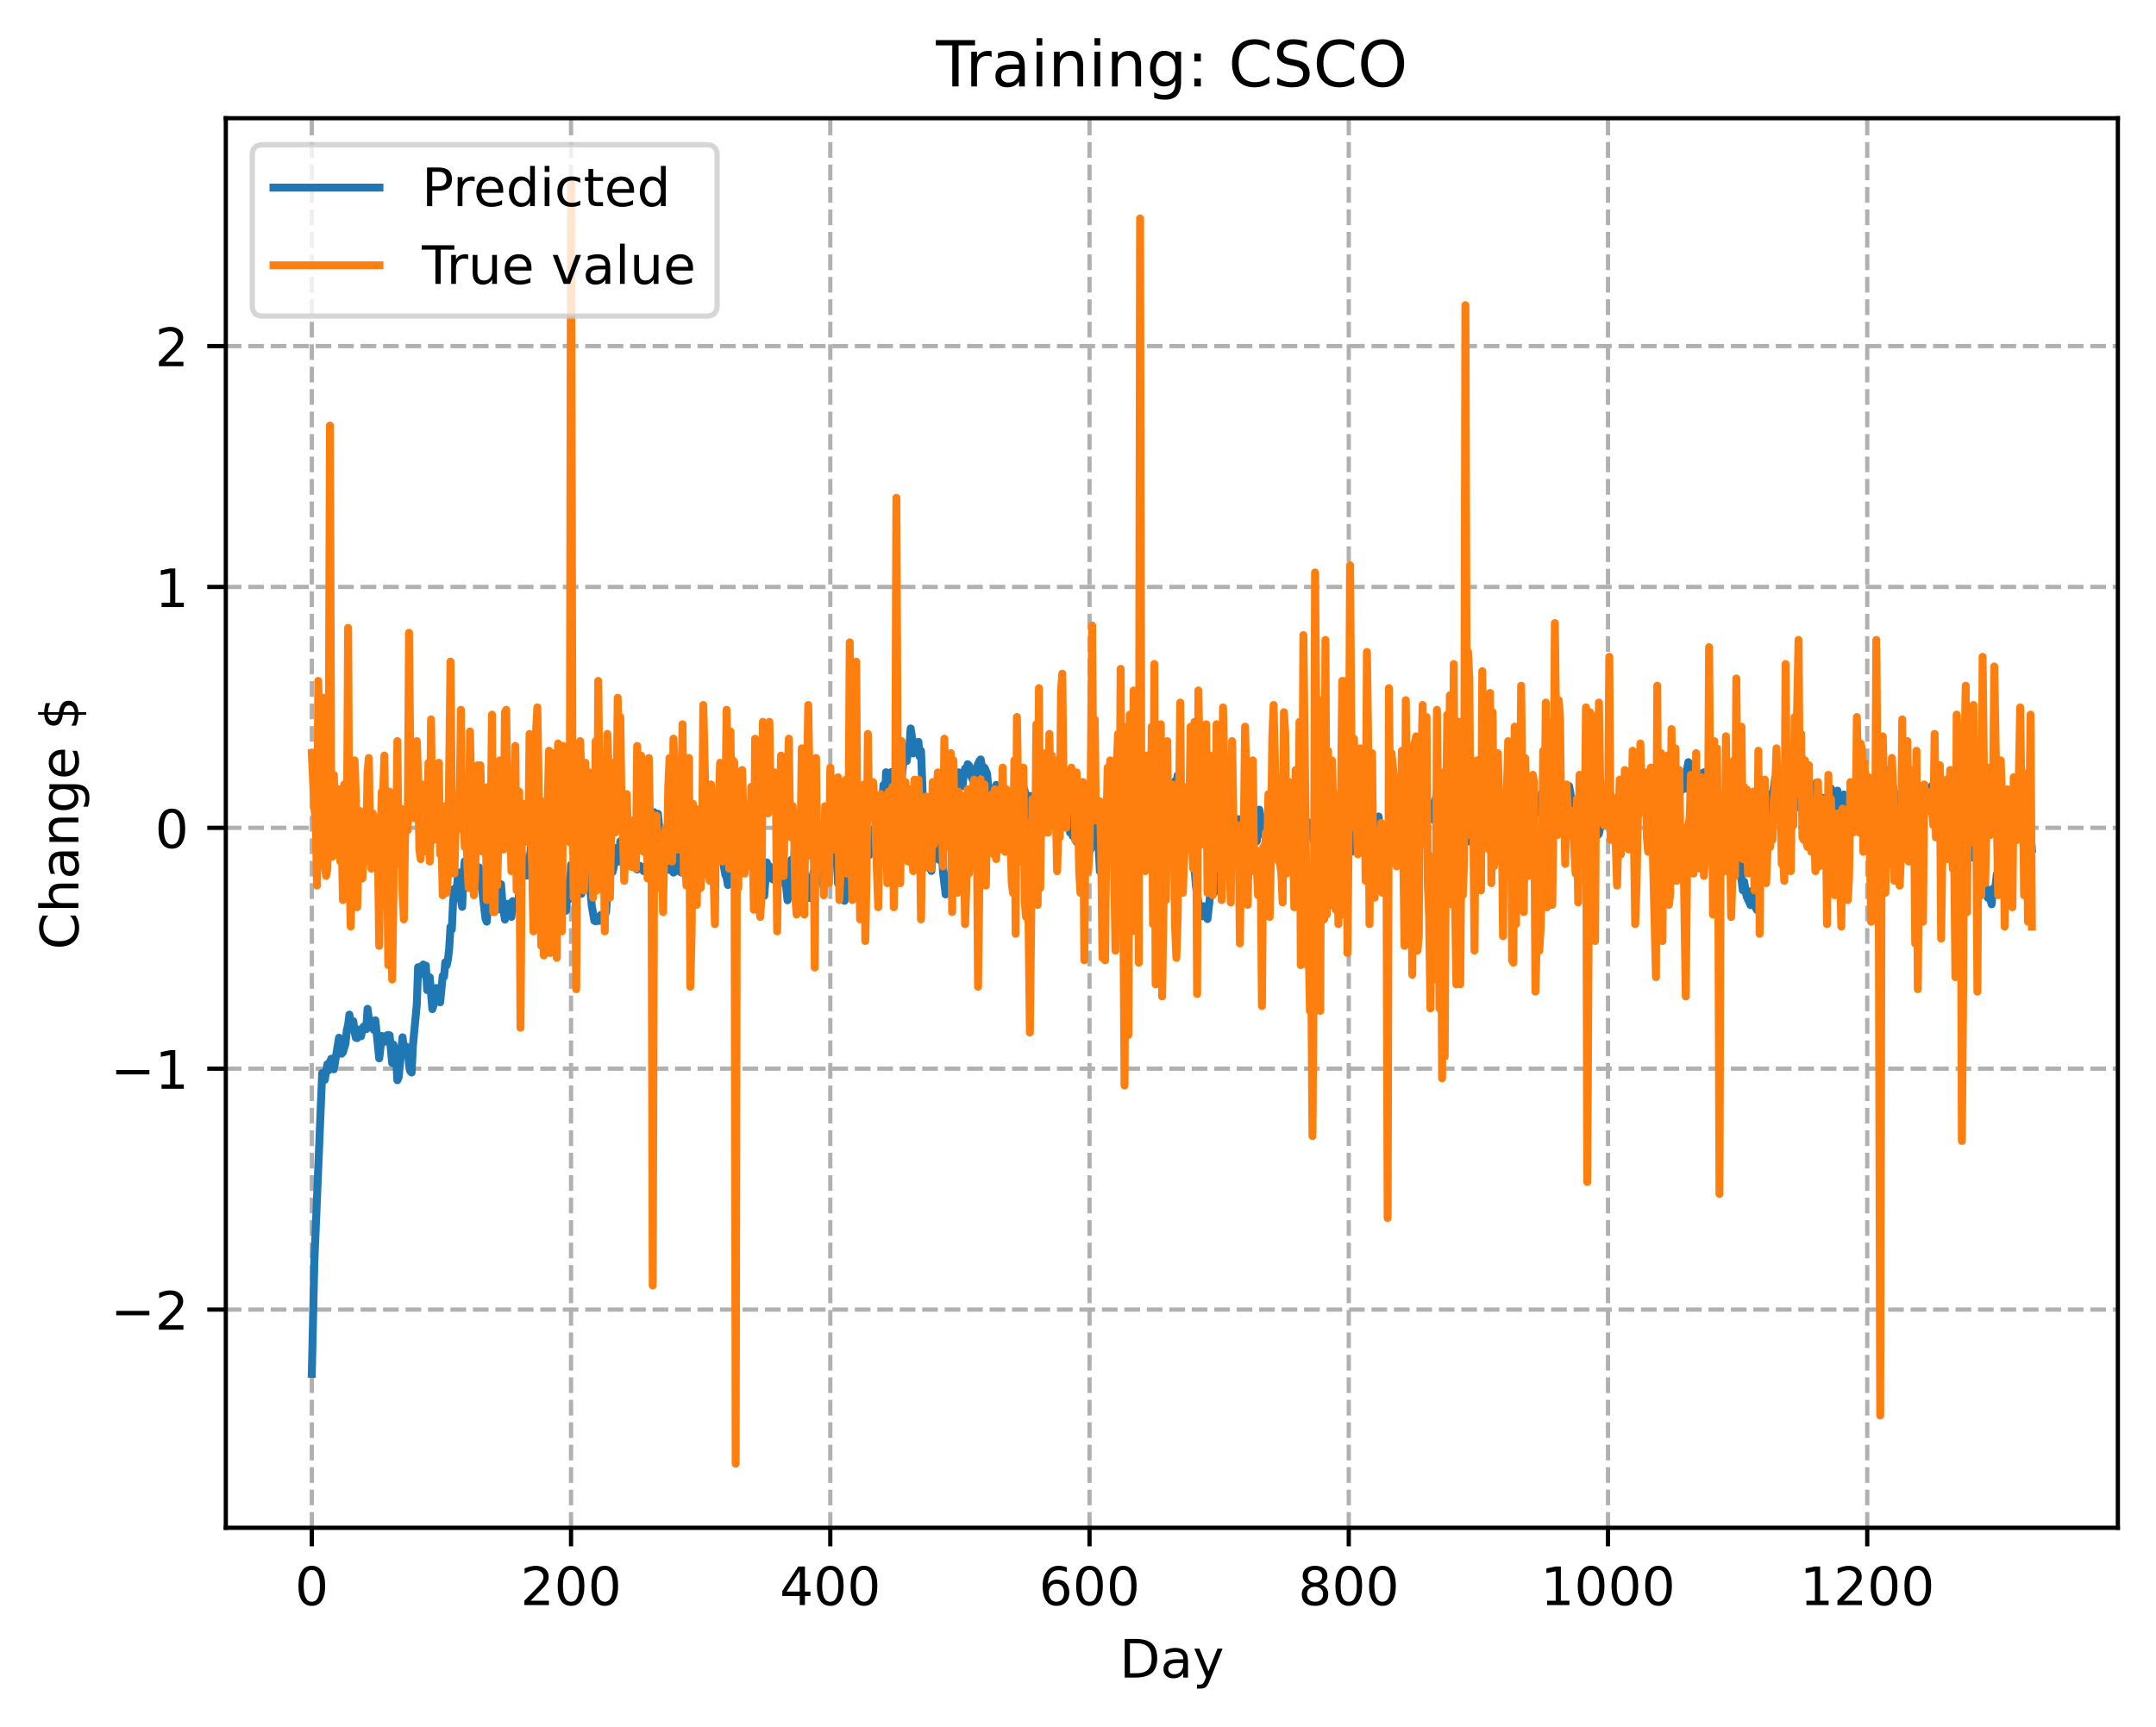 <?xml version="1.0" encoding="utf-8" standalone="no"?>
<!DOCTYPE svg PUBLIC "-//W3C//DTD SVG 1.1//EN"
  "http://www.w3.org/Graphics/SVG/1.1/DTD/svg11.dtd">
<!-- Created with matplotlib (https://matplotlib.org/) -->
<svg height="325.986pt" version="1.1" viewBox="0 0 406.94 325.986" width="406.94pt" xmlns="http://www.w3.org/2000/svg" xmlns:xlink="http://www.w3.org/1999/xlink">
 <defs>
  <style type="text/css">
*{stroke-linecap:butt;stroke-linejoin:round;}
  </style>
 </defs>
 <g id="figure_1">
  <g id="patch_1">
   <path d="M 0 325.986 
L 406.94 325.986 
L 406.94 0 
L 0 0 
z
" style="fill:#ffffff;"/>
  </g>
  <g id="axes_1">
   <g id="patch_2">
    <path d="M 42.62 288.43 
L 399.74 288.43 
L 399.74 22.318 
L 42.62 22.318 
z
" style="fill:#ffffff;"/>
   </g>
   <g id="matplotlib.axis_1">
    <g id="xtick_1">
     <g id="line2d_1">
      <path clip-path="url(#p8ee03dcb0e)" d="M 58.853 288.43 
L 58.853 22.318 
" style="fill:none;stroke:#b0b0b0;stroke-dasharray:2.96,1.28;stroke-dashoffset:0;stroke-width:0.8;"/>
     </g>
     <g id="line2d_2">
      <defs>
       <path d="M 0 0 
L 0 3.5 
" id="m3c6ab36ec8" style="stroke:#000000;stroke-width:0.8;"/>
      </defs>
      <g>
       <use style="stroke:#000000;stroke-width:0.8;" x="58.853" xlink:href="#m3c6ab36ec8" y="288.43"/>
      </g>
     </g>
     <g id="text_1">
      <!-- 0 -->
      <defs>
       <path d="M 31.781 66.406 
Q 24.172 66.406 20.328 58.906 
Q 16.5 51.422 16.5 36.375 
Q 16.5 21.391 20.328 13.891 
Q 24.172 6.391 31.781 6.391 
Q 39.453 6.391 43.281 13.891 
Q 47.125 21.391 47.125 36.375 
Q 47.125 51.422 43.281 58.906 
Q 39.453 66.406 31.781 66.406 
z
M 31.781 74.219 
Q 44.047 74.219 50.516 64.516 
Q 56.984 54.828 56.984 36.375 
Q 56.984 17.969 50.516 8.266 
Q 44.047 -1.422 31.781 -1.422 
Q 19.531 -1.422 13.062 8.266 
Q 6.594 17.969 6.594 36.375 
Q 6.594 54.828 13.062 64.516 
Q 19.531 74.219 31.781 74.219 
z
" id="DejaVuSans-48"/>
      </defs>
      <g transform="translate(55.672 303.029)scale(0.1 -0.1)">
       <use xlink:href="#DejaVuSans-48"/>
      </g>
     </g>
    </g>
    <g id="xtick_2">
     <g id="line2d_3">
      <path clip-path="url(#p8ee03dcb0e)" d="M 107.784 288.43 
L 107.784 22.318 
" style="fill:none;stroke:#b0b0b0;stroke-dasharray:2.96,1.28;stroke-dashoffset:0;stroke-width:0.8;"/>
     </g>
     <g id="line2d_4">
      <g>
       <use style="stroke:#000000;stroke-width:0.8;" x="107.784" xlink:href="#m3c6ab36ec8" y="288.43"/>
      </g>
     </g>
     <g id="text_2">
      <!-- 200 -->
      <defs>
       <path d="M 19.188 8.297 
L 53.609 8.297 
L 53.609 0 
L 7.328 0 
L 7.328 8.297 
Q 12.938 14.109 22.625 23.891 
Q 32.328 33.688 34.812 36.531 
Q 39.547 41.844 41.422 45.531 
Q 43.312 49.219 43.312 52.781 
Q 43.312 58.594 39.234 62.25 
Q 35.156 65.922 28.609 65.922 
Q 23.969 65.922 18.812 64.312 
Q 13.672 62.703 7.812 59.422 
L 7.812 69.391 
Q 13.766 71.781 18.938 73 
Q 24.125 74.219 28.422 74.219 
Q 39.75 74.219 46.484 68.547 
Q 53.219 62.891 53.219 53.422 
Q 53.219 48.922 51.531 44.891 
Q 49.859 40.875 45.406 35.406 
Q 44.188 33.984 37.641 27.219 
Q 31.109 20.453 19.188 8.297 
z
" id="DejaVuSans-50"/>
      </defs>
      <g transform="translate(98.24 303.029)scale(0.1 -0.1)">
       <use xlink:href="#DejaVuSans-50"/>
       <use x="63.623" xlink:href="#DejaVuSans-48"/>
       <use x="127.246" xlink:href="#DejaVuSans-48"/>
      </g>
     </g>
    </g>
    <g id="xtick_3">
     <g id="line2d_5">
      <path clip-path="url(#p8ee03dcb0e)" d="M 156.714 288.43 
L 156.714 22.318 
" style="fill:none;stroke:#b0b0b0;stroke-dasharray:2.96,1.28;stroke-dashoffset:0;stroke-width:0.8;"/>
     </g>
     <g id="line2d_6">
      <g>
       <use style="stroke:#000000;stroke-width:0.8;" x="156.714" xlink:href="#m3c6ab36ec8" y="288.43"/>
      </g>
     </g>
     <g id="text_3">
      <!-- 400 -->
      <defs>
       <path d="M 37.797 64.312 
L 12.891 25.391 
L 37.797 25.391 
z
M 35.203 72.906 
L 47.609 72.906 
L 47.609 25.391 
L 58.016 25.391 
L 58.016 17.188 
L 47.609 17.188 
L 47.609 0 
L 37.797 0 
L 37.797 17.188 
L 4.891 17.188 
L 4.891 26.703 
z
" id="DejaVuSans-52"/>
      </defs>
      <g transform="translate(147.17 303.029)scale(0.1 -0.1)">
       <use xlink:href="#DejaVuSans-52"/>
       <use x="63.623" xlink:href="#DejaVuSans-48"/>
       <use x="127.246" xlink:href="#DejaVuSans-48"/>
      </g>
     </g>
    </g>
    <g id="xtick_4">
     <g id="line2d_7">
      <path clip-path="url(#p8ee03dcb0e)" d="M 205.645 288.43 
L 205.645 22.318 
" style="fill:none;stroke:#b0b0b0;stroke-dasharray:2.96,1.28;stroke-dashoffset:0;stroke-width:0.8;"/>
     </g>
     <g id="line2d_8">
      <g>
       <use style="stroke:#000000;stroke-width:0.8;" x="205.645" xlink:href="#m3c6ab36ec8" y="288.43"/>
      </g>
     </g>
     <g id="text_4">
      <!-- 600 -->
      <defs>
       <path d="M 33.016 40.375 
Q 26.375 40.375 22.484 35.828 
Q 18.609 31.297 18.609 23.391 
Q 18.609 15.531 22.484 10.953 
Q 26.375 6.391 33.016 6.391 
Q 39.656 6.391 43.531 10.953 
Q 47.406 15.531 47.406 23.391 
Q 47.406 31.297 43.531 35.828 
Q 39.656 40.375 33.016 40.375 
z
M 52.594 71.297 
L 52.594 62.312 
Q 48.875 64.062 45.094 64.984 
Q 41.312 65.922 37.594 65.922 
Q 27.828 65.922 22.672 59.328 
Q 17.531 52.734 16.797 39.406 
Q 19.672 43.656 24.016 45.922 
Q 28.375 48.188 33.594 48.188 
Q 44.578 48.188 50.953 41.516 
Q 57.328 34.859 57.328 23.391 
Q 57.328 12.156 50.688 5.359 
Q 44.047 -1.422 33.016 -1.422 
Q 20.359 -1.422 13.672 8.266 
Q 6.984 17.969 6.984 36.375 
Q 6.984 53.656 15.188 63.938 
Q 23.391 74.219 37.203 74.219 
Q 40.922 74.219 44.703 73.484 
Q 48.484 72.75 52.594 71.297 
z
" id="DejaVuSans-54"/>
      </defs>
      <g transform="translate(196.101 303.029)scale(0.1 -0.1)">
       <use xlink:href="#DejaVuSans-54"/>
       <use x="63.623" xlink:href="#DejaVuSans-48"/>
       <use x="127.246" xlink:href="#DejaVuSans-48"/>
      </g>
     </g>
    </g>
    <g id="xtick_5">
     <g id="line2d_9">
      <path clip-path="url(#p8ee03dcb0e)" d="M 254.575 288.43 
L 254.575 22.318 
" style="fill:none;stroke:#b0b0b0;stroke-dasharray:2.96,1.28;stroke-dashoffset:0;stroke-width:0.8;"/>
     </g>
     <g id="line2d_10">
      <g>
       <use style="stroke:#000000;stroke-width:0.8;" x="254.575" xlink:href="#m3c6ab36ec8" y="288.43"/>
      </g>
     </g>
     <g id="text_5">
      <!-- 800 -->
      <defs>
       <path d="M 31.781 34.625 
Q 24.75 34.625 20.719 30.859 
Q 16.703 27.094 16.703 20.516 
Q 16.703 13.922 20.719 10.156 
Q 24.75 6.391 31.781 6.391 
Q 38.812 6.391 42.859 10.172 
Q 46.922 13.969 46.922 20.516 
Q 46.922 27.094 42.891 30.859 
Q 38.875 34.625 31.781 34.625 
z
M 21.922 38.812 
Q 15.578 40.375 12.031 44.719 
Q 8.5 49.078 8.5 55.328 
Q 8.5 64.062 14.719 69.141 
Q 20.953 74.219 31.781 74.219 
Q 42.672 74.219 48.875 69.141 
Q 55.078 64.062 55.078 55.328 
Q 55.078 49.078 51.531 44.719 
Q 48 40.375 41.703 38.812 
Q 48.828 37.156 52.797 32.312 
Q 56.781 27.484 56.781 20.516 
Q 56.781 9.906 50.312 4.234 
Q 43.844 -1.422 31.781 -1.422 
Q 19.734 -1.422 13.25 4.234 
Q 6.781 9.906 6.781 20.516 
Q 6.781 27.484 10.781 32.312 
Q 14.797 37.156 21.922 38.812 
z
M 18.312 54.391 
Q 18.312 48.734 21.844 45.562 
Q 25.391 42.391 31.781 42.391 
Q 38.141 42.391 41.719 45.562 
Q 45.312 48.734 45.312 54.391 
Q 45.312 60.062 41.719 63.234 
Q 38.141 66.406 31.781 66.406 
Q 25.391 66.406 21.844 63.234 
Q 18.312 60.062 18.312 54.391 
z
" id="DejaVuSans-56"/>
      </defs>
      <g transform="translate(245.032 303.029)scale(0.1 -0.1)">
       <use xlink:href="#DejaVuSans-56"/>
       <use x="63.623" xlink:href="#DejaVuSans-48"/>
       <use x="127.246" xlink:href="#DejaVuSans-48"/>
      </g>
     </g>
    </g>
    <g id="xtick_6">
     <g id="line2d_11">
      <path clip-path="url(#p8ee03dcb0e)" d="M 303.506 288.43 
L 303.506 22.318 
" style="fill:none;stroke:#b0b0b0;stroke-dasharray:2.96,1.28;stroke-dashoffset:0;stroke-width:0.8;"/>
     </g>
     <g id="line2d_12">
      <g>
       <use style="stroke:#000000;stroke-width:0.8;" x="303.506" xlink:href="#m3c6ab36ec8" y="288.43"/>
      </g>
     </g>
     <g id="text_6">
      <!-- 1000 -->
      <defs>
       <path d="M 12.406 8.297 
L 28.516 8.297 
L 28.516 63.922 
L 10.984 60.406 
L 10.984 69.391 
L 28.422 72.906 
L 38.281 72.906 
L 38.281 8.297 
L 54.391 8.297 
L 54.391 0 
L 12.406 0 
z
" id="DejaVuSans-49"/>
      </defs>
      <g transform="translate(290.781 303.029)scale(0.1 -0.1)">
       <use xlink:href="#DejaVuSans-49"/>
       <use x="63.623" xlink:href="#DejaVuSans-48"/>
       <use x="127.246" xlink:href="#DejaVuSans-48"/>
       <use x="190.869" xlink:href="#DejaVuSans-48"/>
      </g>
     </g>
    </g>
    <g id="xtick_7">
     <g id="line2d_13">
      <path clip-path="url(#p8ee03dcb0e)" d="M 352.437 288.43 
L 352.437 22.318 
" style="fill:none;stroke:#b0b0b0;stroke-dasharray:2.96,1.28;stroke-dashoffset:0;stroke-width:0.8;"/>
     </g>
     <g id="line2d_14">
      <g>
       <use style="stroke:#000000;stroke-width:0.8;" x="352.437" xlink:href="#m3c6ab36ec8" y="288.43"/>
      </g>
     </g>
     <g id="text_7">
      <!-- 1200 -->
      <g transform="translate(339.712 303.029)scale(0.1 -0.1)">
       <use xlink:href="#DejaVuSans-49"/>
       <use x="63.623" xlink:href="#DejaVuSans-50"/>
       <use x="127.246" xlink:href="#DejaVuSans-48"/>
       <use x="190.869" xlink:href="#DejaVuSans-48"/>
      </g>
     </g>
    </g>
    <g id="text_8">
     <!-- Day -->
     <defs>
      <path d="M 19.672 64.797 
L 19.672 8.109 
L 31.594 8.109 
Q 46.688 8.109 53.688 14.938 
Q 60.688 21.781 60.688 36.531 
Q 60.688 51.172 53.688 57.984 
Q 46.688 64.797 31.594 64.797 
z
M 9.812 72.906 
L 30.078 72.906 
Q 51.266 72.906 61.172 64.094 
Q 71.094 55.281 71.094 36.531 
Q 71.094 17.672 61.125 8.828 
Q 51.172 0 30.078 0 
L 9.812 0 
z
" id="DejaVuSans-68"/>
      <path d="M 34.281 27.484 
Q 23.391 27.484 19.188 25 
Q 14.984 22.516 14.984 16.5 
Q 14.984 11.719 18.141 8.906 
Q 21.297 6.109 26.703 6.109 
Q 34.188 6.109 38.703 11.406 
Q 43.219 16.703 43.219 25.484 
L 43.219 27.484 
z
M 52.203 31.203 
L 52.203 0 
L 43.219 0 
L 43.219 8.297 
Q 40.141 3.328 35.547 0.953 
Q 30.953 -1.422 24.312 -1.422 
Q 15.922 -1.422 10.953 3.297 
Q 6 8.016 6 15.922 
Q 6 25.141 12.172 29.828 
Q 18.359 34.516 30.609 34.516 
L 43.219 34.516 
L 43.219 35.406 
Q 43.219 41.609 39.141 45 
Q 35.062 48.391 27.688 48.391 
Q 23 48.391 18.547 47.266 
Q 14.109 46.141 10.016 43.891 
L 10.016 52.203 
Q 14.938 54.109 19.578 55.047 
Q 24.219 56 28.609 56 
Q 40.484 56 46.344 49.844 
Q 52.203 43.703 52.203 31.203 
z
" id="DejaVuSans-97"/>
      <path d="M 32.172 -5.078 
Q 28.375 -14.844 24.75 -17.812 
Q 21.141 -20.797 15.094 -20.797 
L 7.906 -20.797 
L 7.906 -13.281 
L 13.188 -13.281 
Q 16.891 -13.281 18.938 -11.516 
Q 21 -9.766 23.484 -3.219 
L 25.094 0.875 
L 2.984 54.688 
L 12.5 54.688 
L 29.594 11.922 
L 46.688 54.688 
L 56.203 54.688 
z
" id="DejaVuSans-121"/>
     </defs>
     <g transform="translate(211.307 316.707)scale(0.1 -0.1)">
      <use xlink:href="#DejaVuSans-68"/>
      <use x="77.002" xlink:href="#DejaVuSans-97"/>
      <use x="138.281" xlink:href="#DejaVuSans-121"/>
     </g>
    </g>
   </g>
   <g id="matplotlib.axis_2">
    <g id="ytick_1">
     <g id="line2d_15">
      <path clip-path="url(#p8ee03dcb0e)" d="M 42.62 247.231 
L 399.74 247.231 
" style="fill:none;stroke:#b0b0b0;stroke-dasharray:2.96,1.28;stroke-dashoffset:0;stroke-width:0.8;"/>
     </g>
     <g id="line2d_16">
      <defs>
       <path d="M 0 0 
L -3.5 0 
" id="m811fa2bd14" style="stroke:#000000;stroke-width:0.8;"/>
      </defs>
      <g>
       <use style="stroke:#000000;stroke-width:0.8;" x="42.62" xlink:href="#m811fa2bd14" y="247.231"/>
      </g>
     </g>
     <g id="text_9">
      <!-- −2 -->
      <defs>
       <path d="M 10.594 35.5 
L 73.188 35.5 
L 73.188 27.203 
L 10.594 27.203 
z
" id="DejaVuSans-8722"/>
      </defs>
      <g transform="translate(20.878 251.03)scale(0.1 -0.1)">
       <use xlink:href="#DejaVuSans-8722"/>
       <use x="83.789" xlink:href="#DejaVuSans-50"/>
      </g>
     </g>
    </g>
    <g id="ytick_2">
     <g id="line2d_17">
      <path clip-path="url(#p8ee03dcb0e)" d="M 42.62 201.757 
L 399.74 201.757 
" style="fill:none;stroke:#b0b0b0;stroke-dasharray:2.96,1.28;stroke-dashoffset:0;stroke-width:0.8;"/>
     </g>
     <g id="line2d_18">
      <g>
       <use style="stroke:#000000;stroke-width:0.8;" x="42.62" xlink:href="#m811fa2bd14" y="201.757"/>
      </g>
     </g>
     <g id="text_10">
      <!-- −1 -->
      <g transform="translate(20.878 205.557)scale(0.1 -0.1)">
       <use xlink:href="#DejaVuSans-8722"/>
       <use x="83.789" xlink:href="#DejaVuSans-49"/>
      </g>
     </g>
    </g>
    <g id="ytick_3">
     <g id="line2d_19">
      <path clip-path="url(#p8ee03dcb0e)" d="M 42.62 156.284 
L 399.74 156.284 
" style="fill:none;stroke:#b0b0b0;stroke-dasharray:2.96,1.28;stroke-dashoffset:0;stroke-width:0.8;"/>
     </g>
     <g id="line2d_20">
      <g>
       <use style="stroke:#000000;stroke-width:0.8;" x="42.62" xlink:href="#m811fa2bd14" y="156.284"/>
      </g>
     </g>
     <g id="text_11">
      <!-- 0 -->
      <g transform="translate(29.258 160.083)scale(0.1 -0.1)">
       <use xlink:href="#DejaVuSans-48"/>
      </g>
     </g>
    </g>
    <g id="ytick_4">
     <g id="line2d_21">
      <path clip-path="url(#p8ee03dcb0e)" d="M 42.62 110.81 
L 399.74 110.81 
" style="fill:none;stroke:#b0b0b0;stroke-dasharray:2.96,1.28;stroke-dashoffset:0;stroke-width:0.8;"/>
     </g>
     <g id="line2d_22">
      <g>
       <use style="stroke:#000000;stroke-width:0.8;" x="42.62" xlink:href="#m811fa2bd14" y="110.81"/>
      </g>
     </g>
     <g id="text_12">
      <!-- 1 -->
      <g transform="translate(29.258 114.609)scale(0.1 -0.1)">
       <use xlink:href="#DejaVuSans-49"/>
      </g>
     </g>
    </g>
    <g id="ytick_5">
     <g id="line2d_23">
      <path clip-path="url(#p8ee03dcb0e)" d="M 42.62 65.336 
L 399.74 65.336 
" style="fill:none;stroke:#b0b0b0;stroke-dasharray:2.96,1.28;stroke-dashoffset:0;stroke-width:0.8;"/>
     </g>
     <g id="line2d_24">
      <g>
       <use style="stroke:#000000;stroke-width:0.8;" x="42.62" xlink:href="#m811fa2bd14" y="65.336"/>
      </g>
     </g>
     <g id="text_13">
      <!-- 2 -->
      <g transform="translate(29.258 69.135)scale(0.1 -0.1)">
       <use xlink:href="#DejaVuSans-50"/>
      </g>
     </g>
    </g>
    <g id="text_14">
     <!-- Change $ -->
     <defs>
      <path d="M 64.406 67.281 
L 64.406 56.891 
Q 59.422 61.531 53.781 63.812 
Q 48.141 66.109 41.797 66.109 
Q 29.297 66.109 22.656 58.469 
Q 16.016 50.828 16.016 36.375 
Q 16.016 21.969 22.656 14.328 
Q 29.297 6.688 41.797 6.688 
Q 48.141 6.688 53.781 8.984 
Q 59.422 11.281 64.406 15.922 
L 64.406 5.609 
Q 59.234 2.094 53.438 0.328 
Q 47.656 -1.422 41.219 -1.422 
Q 24.656 -1.422 15.125 8.703 
Q 5.609 18.844 5.609 36.375 
Q 5.609 53.953 15.125 64.078 
Q 24.656 74.219 41.219 74.219 
Q 47.75 74.219 53.531 72.484 
Q 59.328 70.75 64.406 67.281 
z
" id="DejaVuSans-67"/>
      <path d="M 54.891 33.016 
L 54.891 0 
L 45.906 0 
L 45.906 32.719 
Q 45.906 40.484 42.875 44.328 
Q 39.844 48.188 33.797 48.188 
Q 26.516 48.188 22.312 43.547 
Q 18.109 38.922 18.109 30.906 
L 18.109 0 
L 9.078 0 
L 9.078 75.984 
L 18.109 75.984 
L 18.109 46.188 
Q 21.344 51.125 25.703 53.562 
Q 30.078 56 35.797 56 
Q 45.219 56 50.047 50.172 
Q 54.891 44.344 54.891 33.016 
z
" id="DejaVuSans-104"/>
      <path d="M 54.891 33.016 
L 54.891 0 
L 45.906 0 
L 45.906 32.719 
Q 45.906 40.484 42.875 44.328 
Q 39.844 48.188 33.797 48.188 
Q 26.516 48.188 22.312 43.547 
Q 18.109 38.922 18.109 30.906 
L 18.109 0 
L 9.078 0 
L 9.078 54.688 
L 18.109 54.688 
L 18.109 46.188 
Q 21.344 51.125 25.703 53.562 
Q 30.078 56 35.797 56 
Q 45.219 56 50.047 50.172 
Q 54.891 44.344 54.891 33.016 
z
" id="DejaVuSans-110"/>
      <path d="M 45.406 27.984 
Q 45.406 37.75 41.375 43.109 
Q 37.359 48.484 30.078 48.484 
Q 22.859 48.484 18.828 43.109 
Q 14.797 37.75 14.797 27.984 
Q 14.797 18.266 18.828 12.891 
Q 22.859 7.516 30.078 7.516 
Q 37.359 7.516 41.375 12.891 
Q 45.406 18.266 45.406 27.984 
z
M 54.391 6.781 
Q 54.391 -7.172 48.188 -13.984 
Q 42 -20.797 29.203 -20.797 
Q 24.469 -20.797 20.266 -20.094 
Q 16.062 -19.391 12.109 -17.922 
L 12.109 -9.188 
Q 16.062 -11.328 19.922 -12.344 
Q 23.781 -13.375 27.781 -13.375 
Q 36.625 -13.375 41.016 -8.766 
Q 45.406 -4.156 45.406 5.172 
L 45.406 9.625 
Q 42.625 4.781 38.281 2.391 
Q 33.938 0 27.875 0 
Q 17.828 0 11.672 7.656 
Q 5.516 15.328 5.516 27.984 
Q 5.516 40.672 11.672 48.328 
Q 17.828 56 27.875 56 
Q 33.938 56 38.281 53.609 
Q 42.625 51.219 45.406 46.391 
L 45.406 54.688 
L 54.391 54.688 
z
" id="DejaVuSans-103"/>
      <path d="M 56.203 29.594 
L 56.203 25.203 
L 14.891 25.203 
Q 15.484 15.922 20.484 11.062 
Q 25.484 6.203 34.422 6.203 
Q 39.594 6.203 44.453 7.469 
Q 49.312 8.734 54.109 11.281 
L 54.109 2.781 
Q 49.266 0.734 44.188 -0.344 
Q 39.109 -1.422 33.891 -1.422 
Q 20.797 -1.422 13.156 6.188 
Q 5.516 13.812 5.516 26.812 
Q 5.516 40.234 12.766 48.109 
Q 20.016 56 32.328 56 
Q 43.359 56 49.781 48.891 
Q 56.203 41.797 56.203 29.594 
z
M 47.219 32.234 
Q 47.125 39.594 43.094 43.984 
Q 39.062 48.391 32.422 48.391 
Q 24.906 48.391 20.391 44.141 
Q 15.875 39.891 15.188 32.172 
z
" id="DejaVuSans-101"/>
      <path id="DejaVuSans-32"/>
      <path d="M 33.797 -14.703 
L 28.906 -14.703 
L 28.859 0 
Q 23.734 0.094 18.609 1.188 
Q 13.484 2.297 8.297 4.5 
L 8.297 13.281 
Q 13.281 10.156 18.375 8.562 
Q 23.484 6.984 28.906 6.938 
L 28.906 29.203 
Q 18.109 30.953 13.203 35.156 
Q 8.297 39.359 8.297 46.688 
Q 8.297 54.641 13.625 59.219 
Q 18.953 63.812 28.906 64.5 
L 28.906 75.984 
L 33.797 75.984 
L 33.797 64.656 
Q 38.328 64.453 42.578 63.688 
Q 46.828 62.938 50.875 61.625 
L 50.875 53.078 
Q 46.828 55.125 42.547 56.25 
Q 38.281 57.375 33.797 57.562 
L 33.797 36.719 
Q 44.875 35.016 50.094 30.609 
Q 55.328 26.219 55.328 18.609 
Q 55.328 10.359 49.781 5.594 
Q 44.234 0.828 33.797 0.094 
z
M 28.906 37.594 
L 28.906 57.625 
Q 23.25 56.984 20.266 54.391 
Q 17.281 51.812 17.281 47.516 
Q 17.281 43.312 20.031 40.969 
Q 22.797 38.625 28.906 37.594 
z
M 33.797 28.219 
L 33.797 7.078 
Q 39.984 7.906 43.141 10.594 
Q 46.297 13.281 46.297 17.672 
Q 46.297 21.969 43.281 24.5 
Q 40.281 27.047 33.797 28.219 
z
" id="DejaVuSans-36"/>
     </defs>
     <g transform="translate(14.798 179.288)rotate(-90)scale(0.1 -0.1)">
      <use xlink:href="#DejaVuSans-67"/>
      <use x="69.824" xlink:href="#DejaVuSans-104"/>
      <use x="133.203" xlink:href="#DejaVuSans-97"/>
      <use x="194.482" xlink:href="#DejaVuSans-110"/>
      <use x="257.861" xlink:href="#DejaVuSans-103"/>
      <use x="321.338" xlink:href="#DejaVuSans-101"/>
      <use x="382.861" xlink:href="#DejaVuSans-32"/>
      <use x="414.648" xlink:href="#DejaVuSans-36"/>
     </g>
    </g>
   </g>
   <g id="line2d_25">
    <path clip-path="url(#p8ee03dcb0e)" d="M 58.853 259.364 
L 59.342 237.878 
L 60.076 220.362 
L 60.81 202.585 
L 61.055 203.783 
L 61.3 203.864 
L 61.789 200.916 
L 62.034 202.042 
L 62.278 200.485 
L 62.523 199.88 
L 62.767 200.43 
L 63.012 201.879 
L 63.991 195.904 
L 64.235 196.461 
L 64.48 198.938 
L 64.725 198.658 
L 65.214 196.979 
L 65.459 194.465 
L 65.703 193.482 
L 65.948 191.548 
L 66.193 193.172 
L 66.437 192.7 
L 66.682 192.783 
L 66.927 194.873 
L 67.171 195.92 
L 67.416 195.979 
L 67.661 194.379 
L 68.15 195.63 
L 68.395 194.32 
L 68.639 193.794 
L 68.884 193.802 
L 69.128 194.3 
L 69.373 190.455 
L 69.862 193.985 
L 70.107 193.64 
L 70.352 193.817 
L 70.596 194.466 
L 70.841 192.61 
L 71.575 199.814 
L 72.064 195.584 
L 72.554 196.686 
L 72.798 195.791 
L 73.043 195.458 
L 73.288 195.386 
L 73.532 195.445 
L 74.022 200.683 
L 74.266 197.204 
L 74.755 199.702 
L 75 203.933 
L 75.245 203.37 
L 75.979 195.832 
L 76.223 197.89 
L 76.468 197.486 
L 76.957 197.78 
L 77.202 200.962 
L 77.447 202.23 
L 77.691 202.478 
L 77.936 197.377 
L 78.67 189.637 
L 78.915 182.602 
L 79.159 182.85 
L 79.404 182.46 
L 79.649 183.907 
L 79.893 182.094 
L 80.138 182.429 
L 80.383 182.299 
L 80.627 186.924 
L 81.116 184.507 
L 81.606 190.511 
L 82.095 188.835 
L 82.34 186.53 
L 82.584 187.726 
L 82.829 187.519 
L 83.074 189.221 
L 83.563 184.232 
L 83.808 184.377 
L 84.052 181.655 
L 84.297 182.265 
L 84.542 181.206 
L 84.786 179.046 
L 85.031 174.99 
L 85.276 175.476 
L 85.52 170.216 
L 85.765 167.8 
L 86.254 167.415 
L 86.499 164.711 
L 86.743 166.152 
L 86.988 169.874 
L 87.233 171.206 
L 87.477 165.235 
L 87.722 162.598 
L 87.967 165.408 
L 88.211 164.232 
L 88.456 161.85 
L 88.701 165.223 
L 88.945 161.777 
L 89.435 166.46 
L 89.679 167.406 
L 89.924 163.545 
L 90.169 163.821 
L 90.413 163.753 
L 90.658 165.045 
L 91.392 171.331 
L 91.637 173.454 
L 91.881 174.005 
L 92.371 165.658 
L 92.615 166.703 
L 93.104 161.918 
L 93.349 166.303 
L 93.594 167.606 
L 93.838 168.045 
L 94.328 171.685 
L 94.572 166.937 
L 94.817 170.39 
L 95.306 173.598 
L 95.551 170.947 
L 95.796 170.624 
L 96.04 172.068 
L 96.285 170.694 
L 96.53 173.096 
L 96.774 170.13 
L 97.264 170.963 
L 97.508 171.447 
L 97.753 170.679 
L 97.998 168.661 
L 98.487 161.108 
L 98.731 163.396 
L 98.976 162.33 
L 99.221 165.093 
L 99.465 165.297 
L 99.71 162.558 
L 99.955 162.681 
L 100.199 159.881 
L 100.444 160.29 
L 100.933 164.521 
L 101.178 163.088 
L 101.423 164.169 
L 101.912 157.237 
L 102.157 158.002 
L 102.401 156.916 
L 102.646 160.865 
L 102.891 160.571 
L 103.135 164.558 
L 103.38 161.29 
L 103.625 165.264 
L 103.869 164.619 
L 104.114 164.744 
L 104.603 162.047 
L 104.848 163.155 
L 105.092 161.599 
L 105.337 165.564 
L 105.582 164.645 
L 105.826 165.979 
L 106.071 164.93 
L 106.316 168.372 
L 106.56 169.501 
L 106.805 171.941 
L 107.05 169.509 
L 107.294 169.834 
L 107.539 169.054 
L 107.784 163.291 
L 108.028 164.406 
L 108.273 164.106 
L 108.518 164.946 
L 108.762 162.507 
L 109.007 163.459 
L 109.496 167.307 
L 109.741 168.738 
L 109.986 165.743 
L 110.23 160.616 
L 110.719 165.047 
L 110.964 166.436 
L 111.209 165.488 
L 111.698 171.034 
L 112.187 173.829 
L 112.432 173.934 
L 112.677 173.38 
L 112.921 173.841 
L 113.166 173.848 
L 113.411 172.726 
L 113.9 173.079 
L 114.145 172.802 
L 114.389 172.247 
L 114.879 165.107 
L 115.123 164.956 
L 115.368 162.61 
L 115.613 164.636 
L 115.857 163.579 
L 116.102 160.119 
L 116.346 161.752 
L 116.591 162.43 
L 116.836 162.658 
L 117.08 158.824 
L 117.325 159.821 
L 117.57 159.252 
L 118.059 161.35 
L 118.304 161.847 
L 118.548 161.963 
L 118.793 163.168 
L 119.038 162.9 
L 119.282 163.625 
L 119.527 161.865 
L 119.772 162.865 
L 120.016 163.031 
L 120.261 164.163 
L 120.506 163.994 
L 120.75 163.446 
L 120.995 163.829 
L 121.24 163.668 
L 121.484 164.451 
L 121.729 164.543 
L 121.974 163.961 
L 122.218 163.891 
L 122.463 164.092 
L 122.707 164.611 
L 122.952 163.902 
L 123.197 162.275 
L 123.441 153.329 
L 123.686 155.761 
L 123.931 156.846 
L 124.175 153.629 
L 124.42 156.173 
L 124.665 156.326 
L 125.154 161.235 
L 125.399 161.514 
L 125.643 162.746 
L 125.888 162.746 
L 126.133 162.446 
L 126.377 164.233 
L 126.622 163.425 
L 126.867 163.204 
L 127.111 164.739 
L 127.356 164.589 
L 127.601 161.962 
L 127.845 161.67 
L 128.09 161.936 
L 128.334 164.477 
L 128.579 164.723 
L 128.824 162.126 
L 129.313 162.683 
L 129.558 162.236 
L 129.802 162.936 
L 130.047 164.882 
L 130.292 164.562 
L 130.536 164.929 
L 130.781 165.727 
L 131.026 162.667 
L 131.27 161.839 
L 131.76 162.801 
L 132.004 162.333 
L 132.249 161.178 
L 132.494 159.45 
L 132.738 161.704 
L 133.228 158.029 
L 133.717 160.939 
L 134.206 157.502 
L 134.451 159.104 
L 134.695 159.556 
L 134.94 157.246 
L 135.185 159.804 
L 135.429 157.848 
L 135.674 158.702 
L 135.919 160.789 
L 136.163 160.739 
L 136.897 165.144 
L 137.142 165.619 
L 137.387 167.08 
L 137.876 162.769 
L 138.121 164.49 
L 138.365 163.831 
L 138.61 163.7 
L 139.099 162.858 
L 140.078 155.872 
L 140.322 153.584 
L 140.567 155.458 
L 140.812 155.5 
L 141.301 161.164 
L 141.546 160.698 
L 141.79 162.415 
L 142.035 161.691 
L 142.28 159.087 
L 142.524 159.728 
L 142.769 157.63 
L 143.014 159.244 
L 143.503 163.366 
L 144.237 169.137 
L 144.726 162.814 
L 144.971 163.837 
L 145.216 163.528 
L 145.46 165.789 
L 145.705 165.448 
L 145.95 166.07 
L 146.194 165.732 
L 146.439 163.669 
L 146.683 165.726 
L 146.928 163.167 
L 147.173 163.336 
L 147.417 166.46 
L 147.662 164.515 
L 148.151 166.803 
L 148.396 167.465 
L 148.641 169.971 
L 149.375 162.329 
L 149.619 162.29 
L 149.864 162.474 
L 150.109 158.783 
L 150.353 161.266 
L 150.598 159.638 
L 151.332 163.183 
L 151.577 166.689 
L 151.821 165.277 
L 152.066 165.325 
L 152.31 169.091 
L 152.555 165.684 
L 152.8 169.529 
L 153.044 168.953 
L 153.534 164.625 
L 153.778 165.055 
L 154.023 160.411 
L 154.268 158.98 
L 154.512 158.72 
L 155.002 166.128 
L 155.246 166.601 
L 155.491 167.44 
L 155.98 164.597 
L 156.225 162.043 
L 156.714 159.561 
L 156.959 157.761 
L 157.204 157.881 
L 157.448 159.205 
L 157.693 157.977 
L 158.182 166.826 
L 158.427 166.179 
L 158.671 164.809 
L 158.916 164.855 
L 159.405 170.062 
L 159.65 166.723 
L 159.895 165.173 
L 160.384 161.035 
L 160.629 159.484 
L 160.873 161.009 
L 161.118 159.947 
L 161.363 164.865 
L 161.607 162.226 
L 162.097 169.442 
L 162.586 163.674 
L 163.075 161.858 
L 163.32 160.395 
L 163.565 161.078 
L 163.809 159.635 
L 164.054 161.452 
L 164.298 158.368 
L 164.543 158.216 
L 164.788 156.581 
L 165.277 158.862 
L 165.522 156.022 
L 165.766 157.086 
L 166.011 157.555 
L 166.5 152.857 
L 166.745 148.198 
L 166.99 153.747 
L 167.234 145.794 
L 167.724 147.654 
L 168.213 145.774 
L 168.458 154.138 
L 168.947 150.048 
L 169.436 161.673 
L 170.17 147.003 
L 170.659 142.528 
L 170.904 142.249 
L 171.149 143.665 
L 171.393 141.785 
L 171.638 141.089 
L 171.883 137.53 
L 172.127 139.094 
L 172.372 142.24 
L 172.861 140.282 
L 173.106 141.276 
L 173.351 140.05 
L 173.595 142.84 
L 173.84 141.764 
L 174.329 154.803 
L 174.819 163.273 
L 175.063 158.117 
L 175.308 160.022 
L 175.553 163.606 
L 175.797 164.43 
L 176.042 160.98 
L 176.286 155.563 
L 176.776 153.373 
L 177.265 162.329 
L 177.51 156.932 
L 177.999 164.721 
L 178.488 168.854 
L 178.978 165.268 
L 179.222 168.682 
L 179.467 167.159 
L 179.712 159.24 
L 179.956 157.418 
L 180.446 149.394 
L 180.935 145.819 
L 181.424 148.102 
L 181.669 148.415 
L 181.914 146.217 
L 182.158 145.086 
L 182.403 145.556 
L 182.647 144.274 
L 182.892 144.537 
L 183.137 146.248 
L 183.381 146.627 
L 183.626 147.265 
L 183.871 146.167 
L 184.115 147.805 
L 184.36 144.826 
L 184.849 143.678 
L 185.094 143.378 
L 185.583 145.844 
L 185.828 144.946 
L 186.317 146.09 
L 186.562 149.217 
L 187.051 152.182 
L 187.296 149.074 
L 187.541 150.323 
L 187.785 150.532 
L 188.03 148.186 
L 188.274 152.857 
L 188.519 151.405 
L 189.008 154.04 
L 189.253 152.466 
L 189.498 151.992 
L 189.742 150.626 
L 189.987 151.35 
L 190.232 152.556 
L 190.476 151.806 
L 190.721 149.53 
L 190.966 150.061 
L 191.21 152.276 
L 191.7 146.676 
L 191.944 149.616 
L 192.189 150.216 
L 192.434 153.982 
L 192.678 154.171 
L 192.923 152.937 
L 193.168 148.625 
L 193.412 149.305 
L 193.657 151.043 
L 193.902 156.953 
L 194.391 150.262 
L 194.635 150.338 
L 195.125 154.54 
L 195.369 152.66 
L 195.614 151.852 
L 195.859 148.913 
L 196.348 150.921 
L 196.593 148.106 
L 197.082 152.826 
L 197.571 155.988 
L 197.816 155.03 
L 198.061 156.125 
L 198.305 151.712 
L 198.795 154.313 
L 199.039 155.505 
L 199.284 153.269 
L 199.529 153.078 
L 199.773 154.51 
L 200.018 153.933 
L 200.262 151.034 
L 200.507 151.286 
L 200.752 149.437 
L 200.996 150.609 
L 201.241 152.859 
L 201.486 151.88 
L 201.975 157.19 
L 202.22 156.159 
L 202.464 157.82 
L 202.709 157.058 
L 202.954 158.563 
L 203.198 158.935 
L 203.443 155.406 
L 203.688 157.92 
L 203.932 159.236 
L 204.177 158.843 
L 204.422 159.884 
L 204.666 157.96 
L 204.911 154.931 
L 205.4 157.336 
L 205.645 159.543 
L 205.889 160.302 
L 206.134 149.176 
L 206.623 153.343 
L 206.868 152.703 
L 207.113 154.642 
L 207.602 164.511 
L 208.091 156.184 
L 208.336 156.3 
L 208.581 153.263 
L 208.825 154.98 
L 209.07 150.343 
L 209.315 150.559 
L 209.559 150.205 
L 209.804 150.194 
L 210.049 156.538 
L 210.293 154.902 
L 210.538 155.136 
L 210.783 155.925 
L 211.027 156.067 
L 211.272 155.41 
L 211.517 155.563 
L 211.761 153.551 
L 212.006 154.396 
L 212.495 154.665 
L 212.984 156.52 
L 213.229 156.399 
L 213.718 164.951 
L 213.963 163.314 
L 214.208 162.821 
L 214.697 160.413 
L 214.942 156.434 
L 215.186 157.009 
L 215.431 153.336 
L 215.676 156.141 
L 215.92 156.758 
L 216.165 154.279 
L 216.654 155.586 
L 216.899 155.72 
L 217.144 155.246 
L 217.877 151.475 
L 218.122 149.35 
L 218.367 149.33 
L 218.611 149.837 
L 218.856 147.416 
L 219.345 150.346 
L 219.59 149.337 
L 219.835 145.094 
L 220.079 152.52 
L 220.324 152.182 
L 220.569 151.552 
L 220.813 152.378 
L 221.303 148.396 
L 221.547 148.576 
L 221.792 147.46 
L 222.037 147.786 
L 222.281 146.37 
L 222.526 147.768 
L 222.771 148.067 
L 223.26 152.563 
L 223.505 150.788 
L 223.749 153.176 
L 223.994 152.801 
L 224.238 153.41 
L 224.728 157.286 
L 224.972 157.144 
L 225.706 167.091 
L 226.44 172.113 
L 226.685 171.006 
L 226.93 173 
L 227.174 171.082 
L 227.419 172.378 
L 227.664 172.567 
L 227.908 173.497 
L 228.398 169.087 
L 228.887 166.75 
L 229.132 168.543 
L 229.621 167.123 
L 229.865 167.083 
L 230.11 165.412 
L 230.355 162.039 
L 230.599 161.311 
L 230.844 156.289 
L 231.089 157.234 
L 231.333 155.791 
L 231.823 155.019 
L 232.067 156.03 
L 232.312 152.933 
L 232.557 155.089 
L 233.046 156.819 
L 233.291 155.428 
L 233.535 156.326 
L 233.78 154.656 
L 234.025 155.535 
L 234.269 155.61 
L 234.514 155.008 
L 234.759 156.717 
L 235.003 152.7 
L 235.248 155.425 
L 235.493 154.483 
L 235.737 155.37 
L 235.982 156.993 
L 236.226 155.437 
L 236.471 154.901 
L 236.716 156.735 
L 236.96 157.489 
L 237.205 158.829 
L 237.694 152.862 
L 238.428 157.007 
L 238.673 157.777 
L 238.918 156.436 
L 239.162 157.034 
L 239.407 156.553 
L 239.652 157.971 
L 239.896 156.597 
L 240.141 157.308 
L 240.386 156.524 
L 240.875 159.785 
L 241.12 159.515 
L 241.364 160.796 
L 241.609 158.918 
L 241.853 159.325 
L 242.098 158.579 
L 242.343 156.839 
L 242.587 157.644 
L 242.832 156.447 
L 243.077 156.682 
L 243.321 161.843 
L 243.566 161.345 
L 243.811 161.458 
L 244.055 159.279 
L 244.3 160.792 
L 244.545 157.094 
L 244.789 156.523 
L 245.034 155.668 
L 245.279 153.719 
L 245.523 153.798 
L 245.768 154.987 
L 246.013 154.572 
L 246.257 156.362 
L 246.747 155.168 
L 246.991 156.068 
L 247.236 155.379 
L 247.97 158.724 
L 248.214 157.065 
L 248.704 160.078 
L 248.948 160.187 
L 249.193 161.38 
L 249.438 160.684 
L 249.682 159.262 
L 249.927 160.516 
L 250.172 157.047 
L 250.416 156.881 
L 250.661 156.572 
L 250.906 158.307 
L 251.15 157.552 
L 251.64 159.814 
L 252.129 158.106 
L 252.618 161.143 
L 252.863 159.597 
L 253.108 157.276 
L 253.352 159.287 
L 253.841 154.803 
L 254.086 160.791 
L 254.331 161.042 
L 254.575 158.163 
L 254.82 158.086 
L 255.065 160.834 
L 255.309 157.77 
L 255.554 159.414 
L 256.043 153.223 
L 257.022 147.111 
L 257.511 153.329 
L 257.756 154.772 
L 258.001 153.601 
L 258.245 154.264 
L 258.49 154.322 
L 258.735 156.653 
L 258.979 155.748 
L 259.224 155.844 
L 259.469 155.459 
L 259.713 157.705 
L 259.958 155.375 
L 260.202 154.145 
L 260.447 156.166 
L 260.936 158.073 
L 261.181 158.24 
L 261.426 157.676 
L 261.67 156.568 
L 261.915 156.138 
L 262.649 153.889 
L 262.894 154.302 
L 263.138 155.966 
L 263.383 154.321 
L 263.628 155.357 
L 263.872 155.456 
L 264.117 155.068 
L 264.362 153.005 
L 264.606 151.98 
L 264.851 154.895 
L 265.096 156.244 
L 265.34 156.62 
L 265.585 153.763 
L 265.829 154.804 
L 266.074 152.193 
L 266.319 152.824 
L 266.563 151.112 
L 266.808 153.643 
L 267.053 154.404 
L 267.297 152.146 
L 267.542 156.022 
L 267.787 154.307 
L 268.031 154.429 
L 268.276 155.196 
L 268.521 155.493 
L 269.255 153.009 
L 269.499 153.246 
L 269.744 151.555 
L 269.989 154.276 
L 270.233 152.177 
L 270.478 154.717 
L 270.723 153.673 
L 270.967 150.997 
L 271.212 149.566 
L 271.457 150.873 
L 271.701 150.113 
L 272.435 153.183 
L 272.68 157.561 
L 272.924 159.284 
L 273.169 157.846 
L 273.414 155.283 
L 273.903 157.118 
L 274.148 153.976 
L 274.392 152.871 
L 274.637 157.121 
L 275.126 159.553 
L 275.371 157.573 
L 275.616 159.489 
L 275.86 160.49 
L 276.35 156.979 
L 276.594 158.564 
L 276.839 158.838 
L 277.084 158.864 
L 277.573 153.811 
L 277.817 155.699 
L 278.062 153.259 
L 278.307 153.344 
L 278.796 154.571 
L 279.041 152.635 
L 279.53 156.628 
L 279.775 156.732 
L 280.264 153.289 
L 280.509 153.67 
L 280.753 155.911 
L 280.998 155.667 
L 281.243 155.212 
L 281.487 153.385 
L 281.732 153.266 
L 281.977 151.853 
L 282.466 153.446 
L 282.711 151.255 
L 282.955 152.289 
L 283.2 151.535 
L 283.445 154.458 
L 283.689 155.249 
L 283.934 157.345 
L 284.178 154.084 
L 284.668 153.243 
L 284.912 152.412 
L 285.157 152.563 
L 285.402 151.016 
L 285.646 151.429 
L 285.891 149.929 
L 286.136 153.117 
L 286.38 153.034 
L 286.625 155.231 
L 287.604 151.011 
L 287.848 152.212 
L 288.093 152.236 
L 288.582 149.762 
L 288.827 149.973 
L 289.072 149.403 
L 289.316 151.588 
L 289.561 152.407 
L 289.805 151.054 
L 290.05 151.976 
L 290.295 153.414 
L 290.539 151.493 
L 290.784 152.066 
L 291.029 149.724 
L 291.273 152.924 
L 291.518 151.545 
L 291.763 152.963 
L 292.007 151.04 
L 292.252 150.366 
L 292.497 151.255 
L 292.741 152.971 
L 292.986 151.156 
L 293.72 155.32 
L 293.965 155.386 
L 294.209 155.594 
L 294.699 150.255 
L 294.943 149.694 
L 295.188 150.929 
L 295.433 151.403 
L 295.677 149.755 
L 296.166 148.414 
L 296.656 151.229 
L 296.9 151.259 
L 297.145 152.13 
L 297.39 152.122 
L 297.634 154.868 
L 297.879 152.752 
L 298.124 155.353 
L 298.368 152.442 
L 298.613 151.121 
L 299.102 151.621 
L 299.347 153.761 
L 299.592 153.619 
L 299.836 151.866 
L 300.081 152.761 
L 300.326 151.271 
L 300.57 152.032 
L 300.815 154.666 
L 301.06 155.365 
L 301.304 155.622 
L 301.549 157.678 
L 301.793 157.404 
L 302.038 156.117 
L 302.283 155.958 
L 302.527 155.084 
L 302.772 152.593 
L 303.017 153.443 
L 303.751 149.454 
L 303.995 150.064 
L 304.24 152.249 
L 304.485 152.743 
L 304.729 150.832 
L 304.974 151.294 
L 305.219 150.956 
L 305.463 153.228 
L 305.708 150.776 
L 305.953 152.602 
L 306.197 151.323 
L 306.687 152.148 
L 306.931 151.643 
L 307.176 150.444 
L 307.42 150.944 
L 307.665 150.73 
L 307.91 149.006 
L 308.399 152.323 
L 308.644 150.709 
L 308.888 153.223 
L 309.133 151.023 
L 309.378 152.1 
L 309.622 149.961 
L 310.112 151.68 
L 310.356 149.642 
L 310.846 151.114 
L 311.09 150.966 
L 311.335 148.92 
L 311.58 149.199 
L 311.824 150.449 
L 312.069 148.78 
L 312.314 148.251 
L 312.558 147.384 
L 312.803 145.259 
L 313.048 148.942 
L 313.292 147.716 
L 313.537 149.45 
L 313.781 148.147 
L 314.271 151.411 
L 314.515 149.796 
L 314.76 149.05 
L 315.005 149.824 
L 315.249 151.9 
L 315.739 150.079 
L 315.983 148.272 
L 316.228 149.372 
L 316.473 148.702 
L 316.717 150.48 
L 316.962 150.65 
L 317.207 147.494 
L 317.451 149.134 
L 317.696 147.322 
L 317.941 148.64 
L 318.185 148.893 
L 318.43 145.206 
L 318.675 143.88 
L 318.919 148.929 
L 319.164 148.891 
L 319.408 147.717 
L 319.653 150.902 
L 319.898 149.319 
L 320.142 152.65 
L 320.387 151.443 
L 320.632 148.285 
L 320.876 148.62 
L 321.366 145.938 
L 321.61 145.81 
L 321.855 147.928 
L 322.1 147.186 
L 322.589 148.683 
L 322.834 151.84 
L 323.078 150.411 
L 323.323 149.892 
L 323.568 147.671 
L 324.302 153.896 
L 324.546 155.073 
L 325.036 152.115 
L 325.28 154.634 
L 325.525 154.649 
L 325.769 155.432 
L 326.014 154.947 
L 326.259 152.89 
L 326.503 153.005 
L 326.748 152.072 
L 326.993 151.985 
L 327.237 149.456 
L 327.482 149.674 
L 327.727 150.709 
L 328.216 159.558 
L 328.705 166.031 
L 328.95 168.086 
L 329.195 166.427 
L 329.684 169.277 
L 330.418 170.874 
L 330.663 168.194 
L 330.907 169.818 
L 331.152 169.559 
L 331.396 171.423 
L 331.641 171.815 
L 332.13 164.284 
L 332.62 156.002 
L 333.354 153.988 
L 333.598 155.164 
L 334.332 149.848 
L 334.577 150.671 
L 335.066 146.837 
L 335.556 152.673 
L 335.8 154.39 
L 336.045 154.336 
L 336.29 153.634 
L 336.534 155.366 
L 336.779 154.028 
L 337.024 153.448 
L 337.268 152.471 
L 337.513 152.734 
L 337.757 149.768 
L 338.247 148.602 
L 338.491 147.087 
L 338.736 148.194 
L 338.981 147.821 
L 339.225 151.001 
L 339.47 150.164 
L 339.715 151.219 
L 339.959 152.773 
L 340.204 149.629 
L 340.449 149.367 
L 340.693 150.803 
L 340.938 149.668 
L 341.183 149.482 
L 341.427 149.788 
L 341.672 151.765 
L 342.161 150.911 
L 342.406 153.38 
L 342.895 147.739 
L 343.14 150.071 
L 343.384 151.19 
L 343.629 151.707 
L 343.874 153.174 
L 344.118 150.621 
L 344.363 152.171 
L 344.608 152.908 
L 344.852 152.437 
L 345.586 148.842 
L 345.831 150.517 
L 346.32 150.285 
L 346.565 150.402 
L 346.81 149.264 
L 347.054 153.149 
L 347.544 151.398 
L 347.788 151.945 
L 348.033 149.995 
L 348.522 153.014 
L 348.767 150.539 
L 349.012 151.84 
L 349.256 151.192 
L 349.501 152.167 
L 349.745 149.917 
L 350.235 152.254 
L 350.479 150.018 
L 350.969 148.758 
L 351.213 147.482 
L 351.458 148.613 
L 351.703 148.826 
L 351.947 149.485 
L 352.192 152.114 
L 352.437 152.622 
L 352.681 151.862 
L 352.926 152.017 
L 353.171 151.763 
L 353.415 151.751 
L 353.66 152.847 
L 353.905 152.502 
L 354.149 150.035 
L 354.394 150.091 
L 354.639 146.102 
L 354.883 147.792 
L 355.128 147.98 
L 355.372 147.489 
L 355.617 148.925 
L 355.862 149.035 
L 356.106 145.374 
L 356.351 147.012 
L 356.596 147.609 
L 356.84 149.052 
L 357.085 149.263 
L 357.33 148.592 
L 357.574 150.105 
L 357.819 150.219 
L 358.064 151.743 
L 358.308 154.012 
L 358.553 154.15 
L 358.798 150.922 
L 359.287 156.059 
L 359.532 155.99 
L 359.776 153.378 
L 360.266 154.832 
L 360.51 156.799 
L 360.755 155.659 
L 361 153.415 
L 361.244 154.095 
L 361.489 154.173 
L 361.733 153.424 
L 361.978 153.562 
L 362.223 152.571 
L 362.467 153.508 
L 362.712 152.319 
L 362.957 153.669 
L 363.446 149.135 
L 363.691 149.04 
L 363.935 150.864 
L 364.18 151.117 
L 364.669 148.317 
L 365.159 152.553 
L 365.403 151.93 
L 365.648 154.964 
L 365.893 155.708 
L 366.137 156.85 
L 366.382 157.289 
L 366.871 151.504 
L 367.36 155.583 
L 367.85 161.997 
L 368.094 160.478 
L 368.339 157.889 
L 368.828 163.791 
L 369.318 166.813 
L 369.562 167.272 
L 369.807 161.5 
L 370.052 161.116 
L 370.296 159.751 
L 370.541 157.035 
L 370.786 158.654 
L 371.03 161.902 
L 371.52 161.034 
L 371.764 159.17 
L 372.009 158.74 
L 372.254 161.883 
L 372.498 160.078 
L 372.988 162.282 
L 373.477 159.299 
L 373.721 162.356 
L 373.966 162.742 
L 374.211 162.581 
L 374.7 167.406 
L 375.189 169.481 
L 375.434 169.472 
L 375.679 169.848 
L 375.923 170.718 
L 376.168 167.755 
L 376.413 168.137 
L 376.657 167.243 
L 376.902 164.977 
L 377.147 165.889 
L 377.391 164.761 
L 377.636 166.085 
L 377.881 165.217 
L 378.125 165.027 
L 378.37 161.406 
L 378.615 163.134 
L 378.859 161.961 
L 379.104 158.698 
L 379.593 160.306 
L 379.838 159.63 
L 380.082 156.228 
L 380.327 155.772 
L 380.572 153.443 
L 380.816 152.31 
L 381.061 152.514 
L 381.306 154.511 
L 381.55 153.805 
L 381.795 154.378 
L 382.04 151.716 
L 382.284 150.388 
L 382.529 151.52 
L 382.774 149.721 
L 383.263 157.29 
L 383.508 160.254 
L 383.508 160.254 
" style="fill:none;stroke:#1f77b4;stroke-linecap:square;stroke-width:1.5;"/>
   </g>
   <g id="line2d_26">
    <path clip-path="url(#p8ee03dcb0e)" d="M 58.853 142.187 
L 59.342 152.646 
L 59.587 154.919 
L 59.832 167.197 
L 60.076 128.545 
L 60.321 140.823 
L 60.566 135.82 
L 60.81 155.374 
L 61.055 131.728 
L 61.3 163.559 
L 61.544 165.378 
L 61.789 164.014 
L 62.034 148.098 
L 62.278 80.343 
L 62.523 154.465 
L 62.767 161.74 
L 63.012 146.279 
L 63.501 160.831 
L 63.746 152.646 
L 63.991 149.008 
L 64.235 162.65 
L 64.48 157.193 
L 64.725 169.926 
L 64.969 148.098 
L 65.214 159.921 
L 65.459 160.831 
L 65.703 118.54 
L 65.948 164.014 
L 66.193 174.928 
L 66.437 161.286 
L 66.682 154.465 
L 66.927 143.551 
L 67.171 150.372 
L 67.416 171.29 
L 67.905 153.1 
L 68.15 156.738 
L 68.395 165.833 
L 68.639 160.831 
L 68.884 162.65 
L 69.128 160.376 
L 69.373 145.825 
L 69.618 143.096 
L 69.862 158.557 
L 70.107 164.014 
L 70.352 153.555 
L 70.596 158.103 
L 70.841 157.648 
L 71.086 154.465 
L 71.33 160.831 
L 71.575 178.566 
L 71.82 158.557 
L 72.064 149.463 
L 72.309 149.917 
L 72.554 142.641 
L 72.798 163.105 
L 73.043 160.376 
L 73.288 182.204 
L 73.532 149.463 
L 74.022 184.932 
L 74.511 152.191 
L 74.755 163.105 
L 75 139.913 
L 75.245 163.105 
L 75.489 154.01 
L 75.734 152.646 
L 75.979 168.561 
L 76.223 173.564 
L 76.468 156.738 
L 76.713 154.465 
L 76.957 156.738 
L 77.202 119.45 
L 77.447 143.551 
L 77.691 154.01 
L 77.936 142.187 
L 78.181 154.465 
L 78.425 149.917 
L 78.67 139.913 
L 78.915 146.734 
L 79.159 160.376 
L 79.404 162.195 
L 79.649 148.098 
L 79.893 160.831 
L 80.138 150.827 
L 80.383 149.917 
L 80.627 154.465 
L 80.872 144.006 
L 81.116 162.65 
L 81.361 135.82 
L 81.606 156.738 
L 81.85 158.557 
L 82.095 155.829 
L 82.584 144.915 
L 82.829 144.006 
L 83.074 161.286 
L 83.318 157.648 
L 83.563 169.016 
L 83.808 162.195 
L 84.052 152.191 
L 84.297 168.561 
L 84.542 165.378 
L 85.031 124.907 
L 85.276 151.281 
L 85.52 154.919 
L 85.765 164.924 
L 86.01 155.374 
L 86.254 156.738 
L 86.499 149.917 
L 86.743 154.465 
L 86.988 134.001 
L 87.233 155.829 
L 87.477 154.01 
L 87.722 159.921 
L 87.967 153.1 
L 88.211 163.105 
L 88.456 167.652 
L 88.701 138.094 
L 89.19 160.376 
L 89.435 169.016 
L 89.679 165.378 
L 90.169 144.46 
L 90.413 156.738 
L 90.658 144.46 
L 91.147 160.831 
L 91.392 153.1 
L 91.637 151.281 
L 91.881 169.926 
L 92.126 148.553 
L 92.371 163.105 
L 92.615 156.284 
L 92.86 134.911 
L 93.104 172.199 
L 93.349 172.199 
L 93.594 149.917 
L 93.838 167.197 
L 94.083 158.557 
L 94.328 143.551 
L 94.572 157.648 
L 94.817 157.648 
L 95.062 160.376 
L 95.306 134.456 
L 95.551 134.001 
L 95.796 152.191 
L 96.04 154.919 
L 96.285 154.01 
L 96.53 164.469 
L 96.774 162.195 
L 97.019 155.374 
L 97.264 140.823 
L 97.508 168.107 
L 97.753 163.105 
L 97.998 149.463 
L 98.242 194.027 
L 98.487 160.376 
L 98.731 151.736 
L 98.976 156.738 
L 99.221 156.738 
L 99.465 153.555 
L 99.71 159.012 
L 99.955 138.549 
L 100.199 157.193 
L 100.444 163.559 
L 100.689 175.837 
L 101.178 138.094 
L 101.423 133.547 
L 102.157 178.566 
L 102.401 151.281 
L 102.646 180.385 
L 102.891 158.557 
L 103.135 161.74 
L 103.625 141.732 
L 103.869 179.93 
L 104.114 144.915 
L 104.359 154.919 
L 104.603 142.187 
L 105.092 180.839 
L 105.337 140.368 
L 105.582 151.736 
L 105.826 157.193 
L 106.071 175.837 
L 106.316 140.823 
L 106.56 151.281 
L 106.805 144.006 
L 107.05 148.553 
L 107.294 156.284 
L 107.539 159.012 
L 107.784 34.414 
L 108.028 140.368 
L 108.273 169.471 
L 108.518 153.555 
L 108.762 186.751 
L 109.007 148.553 
L 109.252 155.374 
L 109.496 139.913 
L 109.741 145.825 
L 109.986 144.915 
L 110.23 168.107 
L 110.475 144.006 
L 110.719 157.193 
L 110.964 158.103 
L 111.209 145.825 
L 111.453 159.012 
L 111.698 162.195 
L 111.943 169.471 
L 112.187 159.921 
L 112.432 139.913 
L 112.677 168.107 
L 112.921 128.545 
L 113.166 150.827 
L 113.411 162.65 
L 113.655 167.652 
L 113.9 154.01 
L 114.145 175.837 
L 114.634 138.549 
L 114.879 145.37 
L 115.123 169.471 
L 115.368 156.284 
L 115.613 157.193 
L 115.857 144.006 
L 116.102 157.193 
L 116.346 154.01 
L 116.591 131.728 
L 116.836 144.915 
L 117.08 135.366 
L 117.325 153.1 
L 117.57 156.738 
L 117.814 166.288 
L 118.304 149.917 
L 118.548 158.103 
L 119.038 163.559 
L 119.282 154.919 
L 119.527 160.376 
L 119.772 156.284 
L 120.016 164.014 
L 120.261 140.823 
L 120.506 159.921 
L 120.75 142.641 
L 120.995 142.641 
L 121.484 160.831 
L 121.729 160.376 
L 121.974 149.917 
L 122.218 165.833 
L 122.463 143.096 
L 122.707 157.193 
L 122.952 153.555 
L 123.197 242.684 
L 123.441 165.833 
L 123.686 156.284 
L 123.931 154.01 
L 124.175 167.652 
L 124.42 159.012 
L 124.665 163.105 
L 124.909 157.648 
L 125.154 172.199 
L 125.399 157.648 
L 125.643 156.284 
L 125.888 162.65 
L 126.133 148.553 
L 126.377 143.096 
L 126.622 159.921 
L 126.867 162.65 
L 127.111 139.458 
L 127.356 145.37 
L 127.601 146.279 
L 127.845 160.376 
L 128.09 154.919 
L 128.334 153.555 
L 128.579 156.738 
L 128.824 136.73 
L 129.068 164.924 
L 129.313 160.831 
L 129.558 167.197 
L 129.802 162.195 
L 130.047 143.096 
L 130.292 186.296 
L 130.536 176.292 
L 130.781 151.736 
L 131.026 164.924 
L 131.27 152.646 
L 131.515 170.835 
L 131.76 155.374 
L 132.249 167.652 
L 132.494 162.65 
L 132.738 133.092 
L 133.472 163.559 
L 133.717 164.469 
L 133.962 166.288 
L 134.206 148.098 
L 134.94 174.473 
L 135.185 150.827 
L 135.429 152.646 
L 135.674 151.736 
L 135.919 144.006 
L 136.163 161.74 
L 136.408 162.65 
L 136.653 155.829 
L 136.897 155.829 
L 137.142 134.001 
L 137.631 164.014 
L 137.876 138.094 
L 138.121 159.012 
L 138.365 143.551 
L 138.61 144.006 
L 138.855 276.334 
L 139.099 148.098 
L 139.344 167.652 
L 139.589 150.372 
L 139.833 164.924 
L 140.078 145.37 
L 140.567 164.924 
L 141.056 153.555 
L 141.301 157.193 
L 141.546 163.559 
L 141.79 148.553 
L 142.035 156.738 
L 142.28 171.745 
L 142.524 139.458 
L 142.769 159.012 
L 143.014 156.738 
L 143.258 171.29 
L 143.503 173.109 
L 143.748 168.561 
L 143.992 136.275 
L 144.482 152.646 
L 144.971 153.555 
L 145.216 136.275 
L 145.46 150.827 
L 145.705 151.281 
L 145.95 146.279 
L 146.194 145.825 
L 146.439 148.098 
L 146.683 175.837 
L 146.928 157.193 
L 147.173 154.919 
L 147.417 142.641 
L 147.907 165.378 
L 148.151 150.372 
L 148.396 157.648 
L 148.885 139.458 
L 149.13 156.284 
L 149.375 158.103 
L 149.619 152.191 
L 149.864 155.829 
L 150.109 169.016 
L 150.353 172.654 
L 150.598 165.378 
L 150.843 167.652 
L 151.087 160.831 
L 151.332 141.277 
L 151.821 172.654 
L 152.066 144.915 
L 152.31 148.098 
L 152.555 133.092 
L 152.8 148.098 
L 153.044 149.008 
L 153.289 161.74 
L 153.534 149.917 
L 153.778 182.658 
L 154.023 143.096 
L 154.268 163.105 
L 154.512 162.195 
L 154.757 155.374 
L 155.002 164.014 
L 155.246 156.738 
L 155.491 169.016 
L 155.736 152.191 
L 156.47 166.743 
L 156.714 144.915 
L 156.959 154.01 
L 157.204 158.557 
L 157.448 160.376 
L 157.693 158.103 
L 157.938 159.921 
L 158.182 146.734 
L 158.427 169.926 
L 158.671 164.014 
L 158.916 149.008 
L 159.161 150.827 
L 159.405 156.284 
L 159.65 147.189 
L 159.895 164.924 
L 160.139 159.467 
L 160.384 121.269 
L 160.629 157.193 
L 160.873 169.926 
L 161.118 142.187 
L 161.363 152.646 
L 161.607 124.907 
L 161.852 161.286 
L 162.097 151.736 
L 162.341 173.564 
L 162.586 149.917 
L 162.831 152.191 
L 163.075 148.098 
L 163.32 177.656 
L 163.565 164.924 
L 163.809 138.549 
L 164.054 154.465 
L 164.298 149.917 
L 164.543 148.098 
L 164.788 147.644 
L 165.032 150.827 
L 165.766 171.29 
L 166.011 155.374 
L 166.256 149.917 
L 166.5 158.557 
L 166.745 160.831 
L 166.99 159.467 
L 167.234 155.829 
L 167.479 166.743 
L 167.724 149.463 
L 167.968 149.463 
L 168.213 156.284 
L 168.458 148.553 
L 168.702 171.29 
L 168.947 158.557 
L 169.192 93.985 
L 169.436 147.644 
L 169.926 166.743 
L 170.17 139.913 
L 170.415 160.831 
L 170.659 149.917 
L 170.904 147.644 
L 171.149 151.281 
L 171.393 162.65 
L 171.638 159.012 
L 171.883 149.008 
L 172.127 160.831 
L 172.372 164.469 
L 172.617 147.189 
L 172.861 150.372 
L 173.106 157.648 
L 173.351 147.189 
L 173.595 154.465 
L 173.84 173.564 
L 174.085 154.465 
L 174.329 164.014 
L 174.819 150.372 
L 175.063 152.646 
L 175.308 150.827 
L 175.553 162.195 
L 175.797 164.014 
L 176.042 147.644 
L 176.286 159.467 
L 176.776 149.463 
L 177.02 145.825 
L 177.265 158.557 
L 177.51 149.008 
L 177.754 154.465 
L 177.999 163.559 
L 178.244 139.458 
L 178.488 156.284 
L 178.733 152.646 
L 178.978 159.921 
L 179.222 145.825 
L 179.467 142.187 
L 179.712 172.199 
L 179.956 143.551 
L 180.201 159.012 
L 180.446 151.736 
L 180.69 168.561 
L 180.935 149.463 
L 181.18 149.917 
L 181.669 165.833 
L 181.914 159.921 
L 182.158 174.473 
L 182.403 166.743 
L 182.647 149.008 
L 182.892 164.924 
L 183.137 158.103 
L 183.381 159.467 
L 183.626 148.553 
L 183.871 147.189 
L 184.115 159.921 
L 184.36 154.01 
L 184.605 186.296 
L 185.094 147.189 
L 185.339 155.829 
L 185.583 153.1 
L 185.828 148.098 
L 186.073 167.197 
L 186.317 154.01 
L 186.562 151.281 
L 186.807 156.738 
L 187.051 154.01 
L 187.296 149.917 
L 187.541 161.286 
L 187.785 149.008 
L 188.03 162.195 
L 188.274 152.191 
L 188.519 158.557 
L 188.764 160.376 
L 189.253 144.915 
L 189.498 157.193 
L 189.742 160.831 
L 189.987 149.008 
L 190.232 157.193 
L 190.476 155.374 
L 190.721 157.193 
L 190.966 166.743 
L 191.21 168.561 
L 191.455 143.551 
L 191.7 176.292 
L 191.944 135.366 
L 192.189 150.827 
L 192.434 154.01 
L 192.678 162.65 
L 193.168 144.915 
L 193.412 169.926 
L 193.657 173.109 
L 193.902 155.374 
L 194.391 194.936 
L 194.88 150.827 
L 195.125 160.376 
L 195.369 162.65 
L 195.614 136.73 
L 195.859 170.835 
L 196.103 129.909 
L 196.348 167.652 
L 196.593 142.187 
L 196.837 146.734 
L 197.082 157.193 
L 197.327 142.187 
L 197.571 154.919 
L 197.816 157.193 
L 198.061 138.549 
L 198.305 151.281 
L 198.55 142.641 
L 198.795 144.006 
L 199.039 151.281 
L 199.284 153.1 
L 199.529 164.469 
L 199.773 156.284 
L 200.018 158.103 
L 200.262 130.364 
L 200.507 127.18 
L 200.752 149.917 
L 200.996 150.372 
L 201.241 156.284 
L 201.486 146.279 
L 201.73 153.1 
L 202.22 144.915 
L 202.464 149.463 
L 202.709 146.734 
L 202.954 158.557 
L 203.198 145.825 
L 203.443 150.372 
L 203.688 164.469 
L 203.932 168.561 
L 204.177 168.561 
L 204.422 147.644 
L 204.666 181.294 
L 204.911 150.827 
L 205.156 162.195 
L 205.4 164.469 
L 205.645 160.376 
L 205.889 146.279 
L 206.134 118.086 
L 206.379 150.827 
L 206.623 135.82 
L 206.868 154.919 
L 207.113 154.01 
L 207.357 154.01 
L 207.602 151.281 
L 207.847 160.831 
L 208.091 180.839 
L 208.336 165.833 
L 208.581 181.294 
L 208.825 156.738 
L 209.07 144.915 
L 209.315 146.734 
L 209.559 143.551 
L 209.804 144.46 
L 210.293 164.014 
L 210.538 179.475 
L 210.783 144.006 
L 211.027 138.549 
L 211.272 166.743 
L 211.517 126.271 
L 211.761 169.471 
L 212.006 167.197 
L 212.25 204.94 
L 212.495 160.831 
L 212.74 137.185 
L 212.984 195.391 
L 213.229 134.911 
L 213.474 143.096 
L 213.718 175.837 
L 213.963 130.364 
L 214.208 157.193 
L 214.452 161.74 
L 214.697 139.458 
L 214.942 181.749 
L 215.186 41.235 
L 215.431 157.648 
L 215.676 161.74 
L 215.92 148.098 
L 216.165 164.469 
L 216.41 142.641 
L 216.654 155.374 
L 216.899 156.284 
L 217.144 162.65 
L 217.388 137.185 
L 217.633 174.473 
L 217.877 125.361 
L 218.122 185.841 
L 218.367 165.833 
L 218.611 157.648 
L 218.856 173.109 
L 219.101 136.73 
L 219.345 188.115 
L 219.835 157.193 
L 220.079 169.926 
L 220.324 139.913 
L 220.569 163.105 
L 221.058 151.281 
L 221.303 148.098 
L 221.547 157.648 
L 221.792 174.928 
L 222.037 180.839 
L 222.281 173.109 
L 222.771 132.637 
L 223.015 162.195 
L 223.26 168.561 
L 223.994 148.553 
L 224.238 149.008 
L 224.483 153.1 
L 224.728 137.185 
L 224.972 159.012 
L 225.217 164.014 
L 225.462 136.275 
L 225.706 140.368 
L 225.951 187.66 
L 226.196 130.364 
L 226.685 159.467 
L 227.174 149.917 
L 227.419 153.1 
L 227.664 136.73 
L 227.908 168.561 
L 228.153 166.288 
L 228.398 142.641 
L 228.887 169.016 
L 229.132 152.646 
L 229.376 164.014 
L 229.621 136.73 
L 229.865 157.193 
L 230.11 155.374 
L 230.355 150.827 
L 230.599 169.926 
L 230.844 133.547 
L 231.333 157.648 
L 231.823 164.924 
L 232.067 164.014 
L 232.312 170.38 
L 232.557 139.913 
L 232.801 154.465 
L 233.291 162.195 
L 233.535 160.831 
L 233.78 155.829 
L 234.025 178.111 
L 234.269 157.648 
L 234.514 170.38 
L 234.759 157.648 
L 235.003 137.185 
L 235.248 147.189 
L 235.493 170.835 
L 235.982 145.825 
L 236.226 146.279 
L 236.471 143.551 
L 236.716 164.469 
L 236.96 160.376 
L 237.205 163.105 
L 237.45 169.016 
L 237.694 161.286 
L 237.939 161.74 
L 238.184 189.934 
L 238.428 159.921 
L 238.673 161.286 
L 238.918 157.193 
L 239.162 161.286 
L 239.407 149.917 
L 239.652 173.109 
L 239.896 159.921 
L 240.141 139.458 
L 240.386 133.092 
L 240.875 152.646 
L 241.12 146.734 
L 241.364 162.65 
L 241.609 163.105 
L 241.853 164.924 
L 242.098 170.38 
L 242.343 134.456 
L 242.587 138.549 
L 242.832 164.924 
L 243.321 147.644 
L 243.566 160.831 
L 243.811 150.827 
L 244.055 159.012 
L 244.3 171.29 
L 244.545 145.37 
L 244.789 159.012 
L 245.034 159.012 
L 245.279 136.275 
L 245.523 182.204 
L 245.768 161.74 
L 246.013 119.905 
L 246.747 182.204 
L 246.991 176.747 
L 247.236 190.844 
L 247.481 182.204 
L 247.725 214.49 
L 247.97 182.204 
L 248.214 108.081 
L 248.704 164.014 
L 248.948 161.74 
L 249.193 190.844 
L 249.438 132.183 
L 249.682 144.915 
L 249.927 173.564 
L 250.172 120.814 
L 250.416 172.654 
L 250.661 141.732 
L 250.906 167.197 
L 251.15 170.835 
L 251.395 143.551 
L 251.64 152.191 
L 251.884 164.924 
L 252.129 171.745 
L 252.374 156.284 
L 252.618 174.473 
L 252.863 149.917 
L 253.108 150.372 
L 253.352 128.545 
L 253.597 172.654 
L 253.841 157.193 
L 254.086 128.545 
L 254.331 179.93 
L 254.575 154.919 
L 254.82 106.717 
L 255.065 139.004 
L 255.309 142.187 
L 255.554 139.458 
L 255.799 156.284 
L 256.043 154.01 
L 256.288 161.286 
L 256.533 157.648 
L 256.777 141.277 
L 257.022 151.736 
L 257.267 156.284 
L 257.511 144.915 
L 257.756 166.288 
L 258.001 123.088 
L 258.245 140.823 
L 258.49 174.473 
L 258.735 151.736 
L 258.979 142.187 
L 259.224 166.288 
L 259.469 169.471 
L 259.713 159.921 
L 259.958 163.559 
L 260.202 162.65 
L 260.692 155.374 
L 260.936 168.561 
L 261.426 163.559 
L 261.67 155.829 
L 261.915 229.951 
L 262.16 129.909 
L 262.404 155.374 
L 262.649 142.187 
L 263.138 147.189 
L 263.383 162.65 
L 263.628 163.559 
L 264.117 152.646 
L 264.362 159.467 
L 264.606 141.732 
L 265.096 178.566 
L 265.34 132.183 
L 265.829 171.745 
L 266.074 175.383 
L 266.319 154.465 
L 266.563 184.023 
L 266.808 141.277 
L 267.297 139.004 
L 267.542 179.475 
L 267.787 176.747 
L 268.031 139.458 
L 268.276 144.915 
L 268.521 133.092 
L 268.765 157.193 
L 269.01 159.467 
L 269.255 135.366 
L 269.499 167.197 
L 269.744 173.109 
L 269.989 190.389 
L 270.233 161.74 
L 270.478 169.016 
L 270.723 183.568 
L 270.967 184.932 
L 271.212 134.001 
L 271.457 152.646 
L 271.701 190.389 
L 271.946 153.555 
L 272.19 203.576 
L 272.435 145.825 
L 272.68 199.484 
L 272.924 156.284 
L 273.169 134.911 
L 273.414 165.378 
L 273.658 131.273 
L 273.903 169.471 
L 274.148 170.835 
L 274.392 125.361 
L 274.637 170.38 
L 274.882 185.841 
L 275.126 144.006 
L 275.371 136.275 
L 275.616 185.841 
L 275.86 154.465 
L 276.105 169.016 
L 276.35 162.65 
L 276.594 57.606 
L 276.839 136.73 
L 277.084 123.088 
L 277.328 128.09 
L 277.573 157.648 
L 277.817 150.827 
L 278.062 152.646 
L 278.307 179.475 
L 278.551 147.189 
L 278.796 143.551 
L 279.041 164.924 
L 279.285 154.919 
L 279.53 168.107 
L 279.775 126.726 
L 280.019 153.1 
L 280.264 157.648 
L 280.509 159.467 
L 280.753 140.823 
L 280.998 160.376 
L 281.243 130.818 
L 281.487 166.743 
L 281.732 134.456 
L 281.977 163.559 
L 282.221 158.103 
L 282.466 146.279 
L 282.711 142.187 
L 282.955 149.917 
L 283.2 162.65 
L 283.445 152.191 
L 283.689 176.747 
L 283.934 150.372 
L 284.178 159.012 
L 284.668 139.913 
L 284.912 155.829 
L 285.157 146.279 
L 285.402 181.294 
L 285.646 181.749 
L 285.891 137.185 
L 286.136 174.473 
L 286.38 152.191 
L 286.625 159.467 
L 286.87 155.374 
L 287.114 129.454 
L 287.604 172.199 
L 287.848 143.096 
L 288.093 149.917 
L 288.338 151.281 
L 288.582 165.378 
L 288.827 160.376 
L 289.316 146.279 
L 289.561 147.644 
L 289.805 187.206 
L 290.05 177.656 
L 290.295 161.74 
L 290.539 179.475 
L 290.784 175.383 
L 291.029 166.743 
L 291.273 141.732 
L 291.518 157.193 
L 291.763 132.637 
L 292.007 171.29 
L 292.252 157.648 
L 292.497 162.65 
L 292.741 136.275 
L 292.986 170.835 
L 293.231 153.1 
L 293.475 117.631 
L 293.965 157.648 
L 294.209 132.183 
L 294.454 135.82 
L 294.699 157.193 
L 294.943 155.374 
L 295.188 150.372 
L 295.433 163.105 
L 295.677 148.098 
L 296.166 157.648 
L 296.411 157.648 
L 296.656 153.1 
L 296.9 156.284 
L 297.39 164.924 
L 297.634 150.827 
L 297.879 170.38 
L 298.124 146.279 
L 298.368 152.646 
L 298.613 163.105 
L 298.858 157.648 
L 299.102 158.557 
L 299.347 133.547 
L 299.592 223.13 
L 300.081 134.456 
L 300.326 134.911 
L 300.57 136.73 
L 300.815 151.281 
L 301.06 177.656 
L 301.304 138.549 
L 301.549 155.374 
L 301.793 132.637 
L 302.038 148.553 
L 302.283 148.098 
L 302.527 149.917 
L 302.772 155.829 
L 303.261 152.191 
L 303.506 155.829 
L 303.751 123.997 
L 303.995 158.557 
L 304.24 150.372 
L 304.485 152.646 
L 304.729 152.191 
L 305.219 167.197 
L 305.708 147.189 
L 305.953 161.286 
L 306.197 151.736 
L 306.442 152.646 
L 306.687 145.37 
L 306.931 157.648 
L 307.176 159.467 
L 307.42 160.376 
L 307.665 151.736 
L 307.91 159.921 
L 308.154 141.732 
L 308.644 174.473 
L 308.888 167.197 
L 309.133 154.465 
L 309.378 151.281 
L 309.622 140.368 
L 309.867 152.646 
L 310.112 145.825 
L 310.356 153.555 
L 310.601 145.825 
L 310.846 158.103 
L 311.09 160.831 
L 311.335 149.917 
L 311.58 144.915 
L 312.558 184.477 
L 312.803 129.454 
L 313.048 173.564 
L 313.537 142.187 
L 313.781 177.656 
L 314.026 148.098 
L 314.271 152.646 
L 314.515 144.46 
L 314.76 142.641 
L 315.005 170.835 
L 315.249 168.561 
L 315.494 137.639 
L 315.739 155.374 
L 315.983 161.286 
L 316.228 141.277 
L 316.473 166.288 
L 316.717 163.105 
L 316.962 145.37 
L 317.207 161.286 
L 317.451 156.738 
L 317.696 156.284 
L 318.185 188.115 
L 318.43 164.014 
L 318.675 155.829 
L 318.919 154.465 
L 319.164 146.279 
L 319.408 160.376 
L 319.653 164.924 
L 319.898 156.738 
L 320.142 142.187 
L 320.387 161.74 
L 320.632 146.734 
L 320.876 164.014 
L 321.121 146.734 
L 321.366 152.191 
L 321.61 165.378 
L 321.855 160.376 
L 322.1 159.467 
L 322.344 162.195 
L 322.589 122.178 
L 322.834 153.555 
L 323.078 139.913 
L 323.323 172.654 
L 323.568 139.913 
L 323.812 155.829 
L 324.057 141.277 
L 324.302 162.195 
L 324.546 225.404 
L 324.791 150.372 
L 325.036 162.195 
L 325.525 164.469 
L 325.769 139.004 
L 326.014 164.014 
L 326.503 156.738 
L 326.748 173.109 
L 326.993 165.378 
L 327.237 143.551 
L 327.482 165.378 
L 327.727 128.09 
L 327.971 156.284 
L 328.216 151.281 
L 328.461 151.281 
L 328.705 137.185 
L 328.95 162.195 
L 329.195 148.553 
L 329.439 158.103 
L 329.684 149.008 
L 329.929 164.924 
L 330.173 162.65 
L 330.418 154.465 
L 330.663 153.1 
L 330.907 149.463 
L 331.152 168.107 
L 331.396 154.465 
L 331.641 167.197 
L 331.886 141.732 
L 332.13 176.292 
L 332.375 153.1 
L 332.62 153.555 
L 332.864 158.557 
L 333.109 147.189 
L 333.354 166.743 
L 333.843 154.919 
L 334.088 159.921 
L 334.332 154.465 
L 334.577 158.557 
L 334.822 150.827 
L 335.066 148.553 
L 335.311 141.277 
L 335.556 151.736 
L 335.8 154.465 
L 336.045 145.37 
L 336.29 163.105 
L 336.534 161.286 
L 336.779 166.288 
L 337.024 125.361 
L 337.268 149.917 
L 337.513 157.193 
L 337.757 149.463 
L 338.002 164.469 
L 338.247 145.825 
L 338.491 155.829 
L 338.736 135.366 
L 338.981 140.823 
L 339.225 133.092 
L 339.47 120.814 
L 339.715 149.917 
L 339.959 138.549 
L 340.204 158.103 
L 340.449 158.557 
L 340.693 143.551 
L 340.938 159.012 
L 341.183 159.921 
L 341.427 144.46 
L 341.672 158.557 
L 341.917 160.831 
L 342.161 160.831 
L 342.406 155.829 
L 342.651 164.469 
L 343.14 147.644 
L 343.384 163.559 
L 343.874 150.827 
L 344.118 156.738 
L 344.363 156.284 
L 344.608 154.01 
L 344.852 174.473 
L 345.097 146.279 
L 345.342 162.65 
L 345.586 150.827 
L 345.831 160.376 
L 346.076 154.919 
L 346.32 169.016 
L 346.565 156.284 
L 346.81 153.555 
L 347.054 166.288 
L 347.299 164.014 
L 347.544 174.928 
L 347.788 152.646 
L 348.033 161.74 
L 348.278 154.01 
L 348.522 160.376 
L 348.767 169.926 
L 349.012 165.378 
L 349.256 147.644 
L 349.745 157.193 
L 349.99 148.098 
L 350.235 156.738 
L 350.479 135.366 
L 350.724 149.917 
L 350.969 157.193 
L 351.213 140.368 
L 351.458 141.732 
L 351.703 160.831 
L 351.947 144.006 
L 352.192 155.829 
L 352.437 159.467 
L 352.681 146.734 
L 353.171 174.018 
L 353.415 163.559 
L 353.66 161.286 
L 353.905 164.469 
L 354.149 120.814 
L 354.639 178.111 
L 354.883 267.239 
L 355.128 164.014 
L 355.372 139.004 
L 355.617 148.553 
L 355.862 168.561 
L 356.106 158.557 
L 356.596 148.098 
L 356.84 163.105 
L 357.085 143.096 
L 357.33 149.008 
L 357.574 166.288 
L 357.819 165.378 
L 358.064 154.01 
L 358.308 156.284 
L 358.553 167.197 
L 358.798 161.74 
L 359.042 135.82 
L 359.287 160.831 
L 359.776 154.01 
L 360.021 139.913 
L 360.266 162.65 
L 360.51 156.738 
L 360.755 155.829 
L 361 145.37 
L 361.244 149.463 
L 361.489 178.111 
L 361.733 141.732 
L 361.978 186.751 
L 362.223 161.286 
L 362.467 154.919 
L 362.957 174.018 
L 363.201 148.098 
L 363.446 152.646 
L 363.691 151.281 
L 363.935 153.1 
L 364.425 149.463 
L 364.914 155.829 
L 365.159 138.549 
L 365.403 158.103 
L 365.648 157.193 
L 365.893 155.374 
L 366.137 144.46 
L 366.382 177.201 
L 366.627 160.376 
L 366.871 158.557 
L 367.116 159.467 
L 367.36 147.189 
L 367.605 162.195 
L 368.094 145.37 
L 368.584 164.014 
L 368.828 158.557 
L 369.073 184.477 
L 369.318 134.911 
L 369.807 144.915 
L 370.052 144.915 
L 370.296 215.399 
L 370.541 186.751 
L 370.786 142.187 
L 371.03 129.454 
L 371.275 172.199 
L 371.52 141.732 
L 372.254 159.012 
L 372.498 133.092 
L 372.743 146.279 
L 372.988 152.191 
L 373.232 187.206 
L 373.477 144.915 
L 373.721 161.286 
L 373.966 169.016 
L 374.211 123.997 
L 374.7 166.743 
L 375.189 144.915 
L 375.679 157.648 
L 375.923 151.281 
L 376.168 151.736 
L 376.413 125.816 
L 377.147 169.016 
L 377.391 162.195 
L 377.636 143.551 
L 377.881 150.827 
L 378.125 151.736 
L 378.37 174.928 
L 378.615 149.463 
L 378.859 149.008 
L 379.104 155.829 
L 379.348 165.833 
L 379.593 154.465 
L 379.838 171.29 
L 380.082 146.734 
L 380.327 153.1 
L 380.572 153.555 
L 380.816 158.557 
L 381.306 133.547 
L 381.55 151.736 
L 381.795 145.825 
L 382.04 169.016 
L 382.529 149.008 
L 382.774 174.018 
L 383.263 134.911 
L 383.508 174.928 
L 383.508 174.928 
" style="fill:none;stroke:#ff7f0e;stroke-linecap:square;stroke-width:1.5;"/>
   </g>
   <g id="patch_3">
    <path d="M 42.62 288.43 
L 42.62 22.318 
" style="fill:none;stroke:#000000;stroke-linecap:square;stroke-linejoin:miter;stroke-width:0.8;"/>
   </g>
   <g id="patch_4">
    <path d="M 399.74 288.43 
L 399.74 22.318 
" style="fill:none;stroke:#000000;stroke-linecap:square;stroke-linejoin:miter;stroke-width:0.8;"/>
   </g>
   <g id="patch_5">
    <path d="M 42.62 288.43 
L 399.74 288.43 
" style="fill:none;stroke:#000000;stroke-linecap:square;stroke-linejoin:miter;stroke-width:0.8;"/>
   </g>
   <g id="patch_6">
    <path d="M 42.62 22.318 
L 399.74 22.318 
" style="fill:none;stroke:#000000;stroke-linecap:square;stroke-linejoin:miter;stroke-width:0.8;"/>
   </g>
   <g id="text_15">
    <!-- Training: CSCO -->
    <defs>
     <path d="M -0.297 72.906 
L 61.375 72.906 
L 61.375 64.594 
L 35.5 64.594 
L 35.5 0 
L 25.594 0 
L 25.594 64.594 
L -0.297 64.594 
z
" id="DejaVuSans-84"/>
     <path d="M 41.109 46.297 
Q 39.594 47.172 37.812 47.578 
Q 36.031 48 33.891 48 
Q 26.266 48 22.188 43.047 
Q 18.109 38.094 18.109 28.812 
L 18.109 0 
L 9.078 0 
L 9.078 54.688 
L 18.109 54.688 
L 18.109 46.188 
Q 20.953 51.172 25.484 53.578 
Q 30.031 56 36.531 56 
Q 37.453 56 38.578 55.875 
Q 39.703 55.766 41.062 55.516 
z
" id="DejaVuSans-114"/>
     <path d="M 9.422 54.688 
L 18.406 54.688 
L 18.406 0 
L 9.422 0 
z
M 9.422 75.984 
L 18.406 75.984 
L 18.406 64.594 
L 9.422 64.594 
z
" id="DejaVuSans-105"/>
     <path d="M 11.719 12.406 
L 22.016 12.406 
L 22.016 0 
L 11.719 0 
z
M 11.719 51.703 
L 22.016 51.703 
L 22.016 39.312 
L 11.719 39.312 
z
" id="DejaVuSans-58"/>
     <path d="M 53.516 70.516 
L 53.516 60.891 
Q 47.906 63.578 42.922 64.891 
Q 37.938 66.219 33.297 66.219 
Q 25.25 66.219 20.875 63.094 
Q 16.5 59.969 16.5 54.203 
Q 16.5 49.359 19.406 46.891 
Q 22.312 44.438 30.422 42.922 
L 36.375 41.703 
Q 47.406 39.594 52.656 34.297 
Q 57.906 29 57.906 20.125 
Q 57.906 9.516 50.797 4.047 
Q 43.703 -1.422 29.984 -1.422 
Q 24.812 -1.422 18.969 -0.25 
Q 13.141 0.922 6.891 3.219 
L 6.891 13.375 
Q 12.891 10.016 18.656 8.297 
Q 24.422 6.594 29.984 6.594 
Q 38.422 6.594 43.016 9.906 
Q 47.609 13.234 47.609 19.391 
Q 47.609 24.75 44.312 27.781 
Q 41.016 30.812 33.5 32.328 
L 27.484 33.5 
Q 16.453 35.688 11.516 40.375 
Q 6.594 45.062 6.594 53.422 
Q 6.594 63.094 13.406 68.656 
Q 20.219 74.219 32.172 74.219 
Q 37.312 74.219 42.625 73.281 
Q 47.953 72.359 53.516 70.516 
z
" id="DejaVuSans-83"/>
     <path d="M 39.406 66.219 
Q 28.656 66.219 22.328 58.203 
Q 16.016 50.203 16.016 36.375 
Q 16.016 22.609 22.328 14.594 
Q 28.656 6.594 39.406 6.594 
Q 50.141 6.594 56.422 14.594 
Q 62.703 22.609 62.703 36.375 
Q 62.703 50.203 56.422 58.203 
Q 50.141 66.219 39.406 66.219 
z
M 39.406 74.219 
Q 54.734 74.219 63.906 63.938 
Q 73.094 53.656 73.094 36.375 
Q 73.094 19.141 63.906 8.859 
Q 54.734 -1.422 39.406 -1.422 
Q 24.031 -1.422 14.812 8.828 
Q 5.609 19.094 5.609 36.375 
Q 5.609 53.656 14.812 63.938 
Q 24.031 74.219 39.406 74.219 
z
" id="DejaVuSans-79"/>
    </defs>
    <g transform="translate(176.67 16.318)scale(0.12 -0.12)">
     <use xlink:href="#DejaVuSans-84"/>
     <use x="46.334" xlink:href="#DejaVuSans-114"/>
     <use x="87.447" xlink:href="#DejaVuSans-97"/>
     <use x="148.727" xlink:href="#DejaVuSans-105"/>
     <use x="176.51" xlink:href="#DejaVuSans-110"/>
     <use x="239.889" xlink:href="#DejaVuSans-105"/>
     <use x="267.672" xlink:href="#DejaVuSans-110"/>
     <use x="331.051" xlink:href="#DejaVuSans-103"/>
     <use x="394.527" xlink:href="#DejaVuSans-58"/>
     <use x="428.219" xlink:href="#DejaVuSans-32"/>
     <use x="460.006" xlink:href="#DejaVuSans-67"/>
     <use x="529.83" xlink:href="#DejaVuSans-83"/>
     <use x="593.307" xlink:href="#DejaVuSans-67"/>
     <use x="663.131" xlink:href="#DejaVuSans-79"/>
    </g>
   </g>
   <g id="legend_1">
    <g id="patch_7">
     <path d="M 49.62 59.674 
L 133.348 59.674 
Q 135.348 59.674 135.348 57.674 
L 135.348 29.318 
Q 135.348 27.318 133.348 27.318 
L 49.62 27.318 
Q 47.62 27.318 47.62 29.318 
L 47.62 57.674 
Q 47.62 59.674 49.62 59.674 
z
" style="fill:#ffffff;opacity:0.8;stroke:#cccccc;stroke-linejoin:miter;"/>
    </g>
    <g id="line2d_27">
     <path d="M 51.62 35.417 
L 71.62 35.417 
" style="fill:none;stroke:#1f77b4;stroke-linecap:square;stroke-width:1.5;"/>
    </g>
    <g id="line2d_28"/>
    <g id="text_16">
     <!-- Predicted -->
     <defs>
      <path d="M 19.672 64.797 
L 19.672 37.406 
L 32.078 37.406 
Q 38.969 37.406 42.719 40.969 
Q 46.484 44.531 46.484 51.125 
Q 46.484 57.672 42.719 61.234 
Q 38.969 64.797 32.078 64.797 
z
M 9.812 72.906 
L 32.078 72.906 
Q 44.344 72.906 50.609 67.359 
Q 56.891 61.812 56.891 51.125 
Q 56.891 40.328 50.609 34.812 
Q 44.344 29.297 32.078 29.297 
L 19.672 29.297 
L 19.672 0 
L 9.812 0 
z
" id="DejaVuSans-80"/>
      <path d="M 45.406 46.391 
L 45.406 75.984 
L 54.391 75.984 
L 54.391 0 
L 45.406 0 
L 45.406 8.203 
Q 42.578 3.328 38.25 0.953 
Q 33.938 -1.422 27.875 -1.422 
Q 17.969 -1.422 11.734 6.484 
Q 5.516 14.406 5.516 27.297 
Q 5.516 40.188 11.734 48.094 
Q 17.969 56 27.875 56 
Q 33.938 56 38.25 53.625 
Q 42.578 51.266 45.406 46.391 
z
M 14.797 27.297 
Q 14.797 17.391 18.875 11.75 
Q 22.953 6.109 30.078 6.109 
Q 37.203 6.109 41.297 11.75 
Q 45.406 17.391 45.406 27.297 
Q 45.406 37.203 41.297 42.844 
Q 37.203 48.484 30.078 48.484 
Q 22.953 48.484 18.875 42.844 
Q 14.797 37.203 14.797 27.297 
z
" id="DejaVuSans-100"/>
      <path d="M 48.781 52.594 
L 48.781 44.188 
Q 44.969 46.297 41.141 47.344 
Q 37.312 48.391 33.406 48.391 
Q 24.656 48.391 19.812 42.844 
Q 14.984 37.312 14.984 27.297 
Q 14.984 17.281 19.812 11.734 
Q 24.656 6.203 33.406 6.203 
Q 37.312 6.203 41.141 7.25 
Q 44.969 8.297 48.781 10.406 
L 48.781 2.094 
Q 45.016 0.344 40.984 -0.531 
Q 36.969 -1.422 32.422 -1.422 
Q 20.062 -1.422 12.781 6.344 
Q 5.516 14.109 5.516 27.297 
Q 5.516 40.672 12.859 48.328 
Q 20.219 56 33.016 56 
Q 37.156 56 41.109 55.141 
Q 45.062 54.297 48.781 52.594 
z
" id="DejaVuSans-99"/>
      <path d="M 18.312 70.219 
L 18.312 54.688 
L 36.812 54.688 
L 36.812 47.703 
L 18.312 47.703 
L 18.312 18.016 
Q 18.312 11.328 20.141 9.422 
Q 21.969 7.516 27.594 7.516 
L 36.812 7.516 
L 36.812 0 
L 27.594 0 
Q 17.188 0 13.234 3.875 
Q 9.281 7.766 9.281 18.016 
L 9.281 47.703 
L 2.688 47.703 
L 2.688 54.688 
L 9.281 54.688 
L 9.281 70.219 
z
" id="DejaVuSans-116"/>
     </defs>
     <g transform="translate(79.62 38.917)scale(0.1 -0.1)">
      <use xlink:href="#DejaVuSans-80"/>
      <use x="58.553" xlink:href="#DejaVuSans-114"/>
      <use x="97.416" xlink:href="#DejaVuSans-101"/>
      <use x="158.939" xlink:href="#DejaVuSans-100"/>
      <use x="222.416" xlink:href="#DejaVuSans-105"/>
      <use x="250.199" xlink:href="#DejaVuSans-99"/>
      <use x="305.18" xlink:href="#DejaVuSans-116"/>
      <use x="344.389" xlink:href="#DejaVuSans-101"/>
      <use x="405.912" xlink:href="#DejaVuSans-100"/>
     </g>
    </g>
    <g id="line2d_29">
     <path d="M 51.62 50.095 
L 71.62 50.095 
" style="fill:none;stroke:#ff7f0e;stroke-linecap:square;stroke-width:1.5;"/>
    </g>
    <g id="line2d_30"/>
    <g id="text_17">
     <!-- True value -->
     <defs>
      <path d="M 8.5 21.578 
L 8.5 54.688 
L 17.484 54.688 
L 17.484 21.922 
Q 17.484 14.156 20.5 10.266 
Q 23.531 6.391 29.594 6.391 
Q 36.859 6.391 41.078 11.031 
Q 45.312 15.672 45.312 23.688 
L 45.312 54.688 
L 54.297 54.688 
L 54.297 0 
L 45.312 0 
L 45.312 8.406 
Q 42.047 3.422 37.719 1 
Q 33.406 -1.422 27.688 -1.422 
Q 18.266 -1.422 13.375 4.438 
Q 8.5 10.297 8.5 21.578 
z
M 31.109 56 
z
" id="DejaVuSans-117"/>
      <path d="M 2.984 54.688 
L 12.5 54.688 
L 29.594 8.797 
L 46.688 54.688 
L 56.203 54.688 
L 35.688 0 
L 23.484 0 
z
" id="DejaVuSans-118"/>
      <path d="M 9.422 75.984 
L 18.406 75.984 
L 18.406 0 
L 9.422 0 
z
" id="DejaVuSans-108"/>
     </defs>
     <g transform="translate(79.62 53.595)scale(0.1 -0.1)">
      <use xlink:href="#DejaVuSans-84"/>
      <use x="46.334" xlink:href="#DejaVuSans-114"/>
      <use x="87.447" xlink:href="#DejaVuSans-117"/>
      <use x="150.826" xlink:href="#DejaVuSans-101"/>
      <use x="212.35" xlink:href="#DejaVuSans-32"/>
      <use x="244.137" xlink:href="#DejaVuSans-118"/>
      <use x="303.316" xlink:href="#DejaVuSans-97"/>
      <use x="364.596" xlink:href="#DejaVuSans-108"/>
      <use x="392.379" xlink:href="#DejaVuSans-117"/>
      <use x="455.758" xlink:href="#DejaVuSans-101"/>
     </g>
    </g>
   </g>
  </g>
 </g>
 <defs>
  <clipPath id="p8ee03dcb0e">
   <rect height="266.112" width="357.12" x="42.62" y="22.318"/>
  </clipPath>
 </defs>
</svg>
